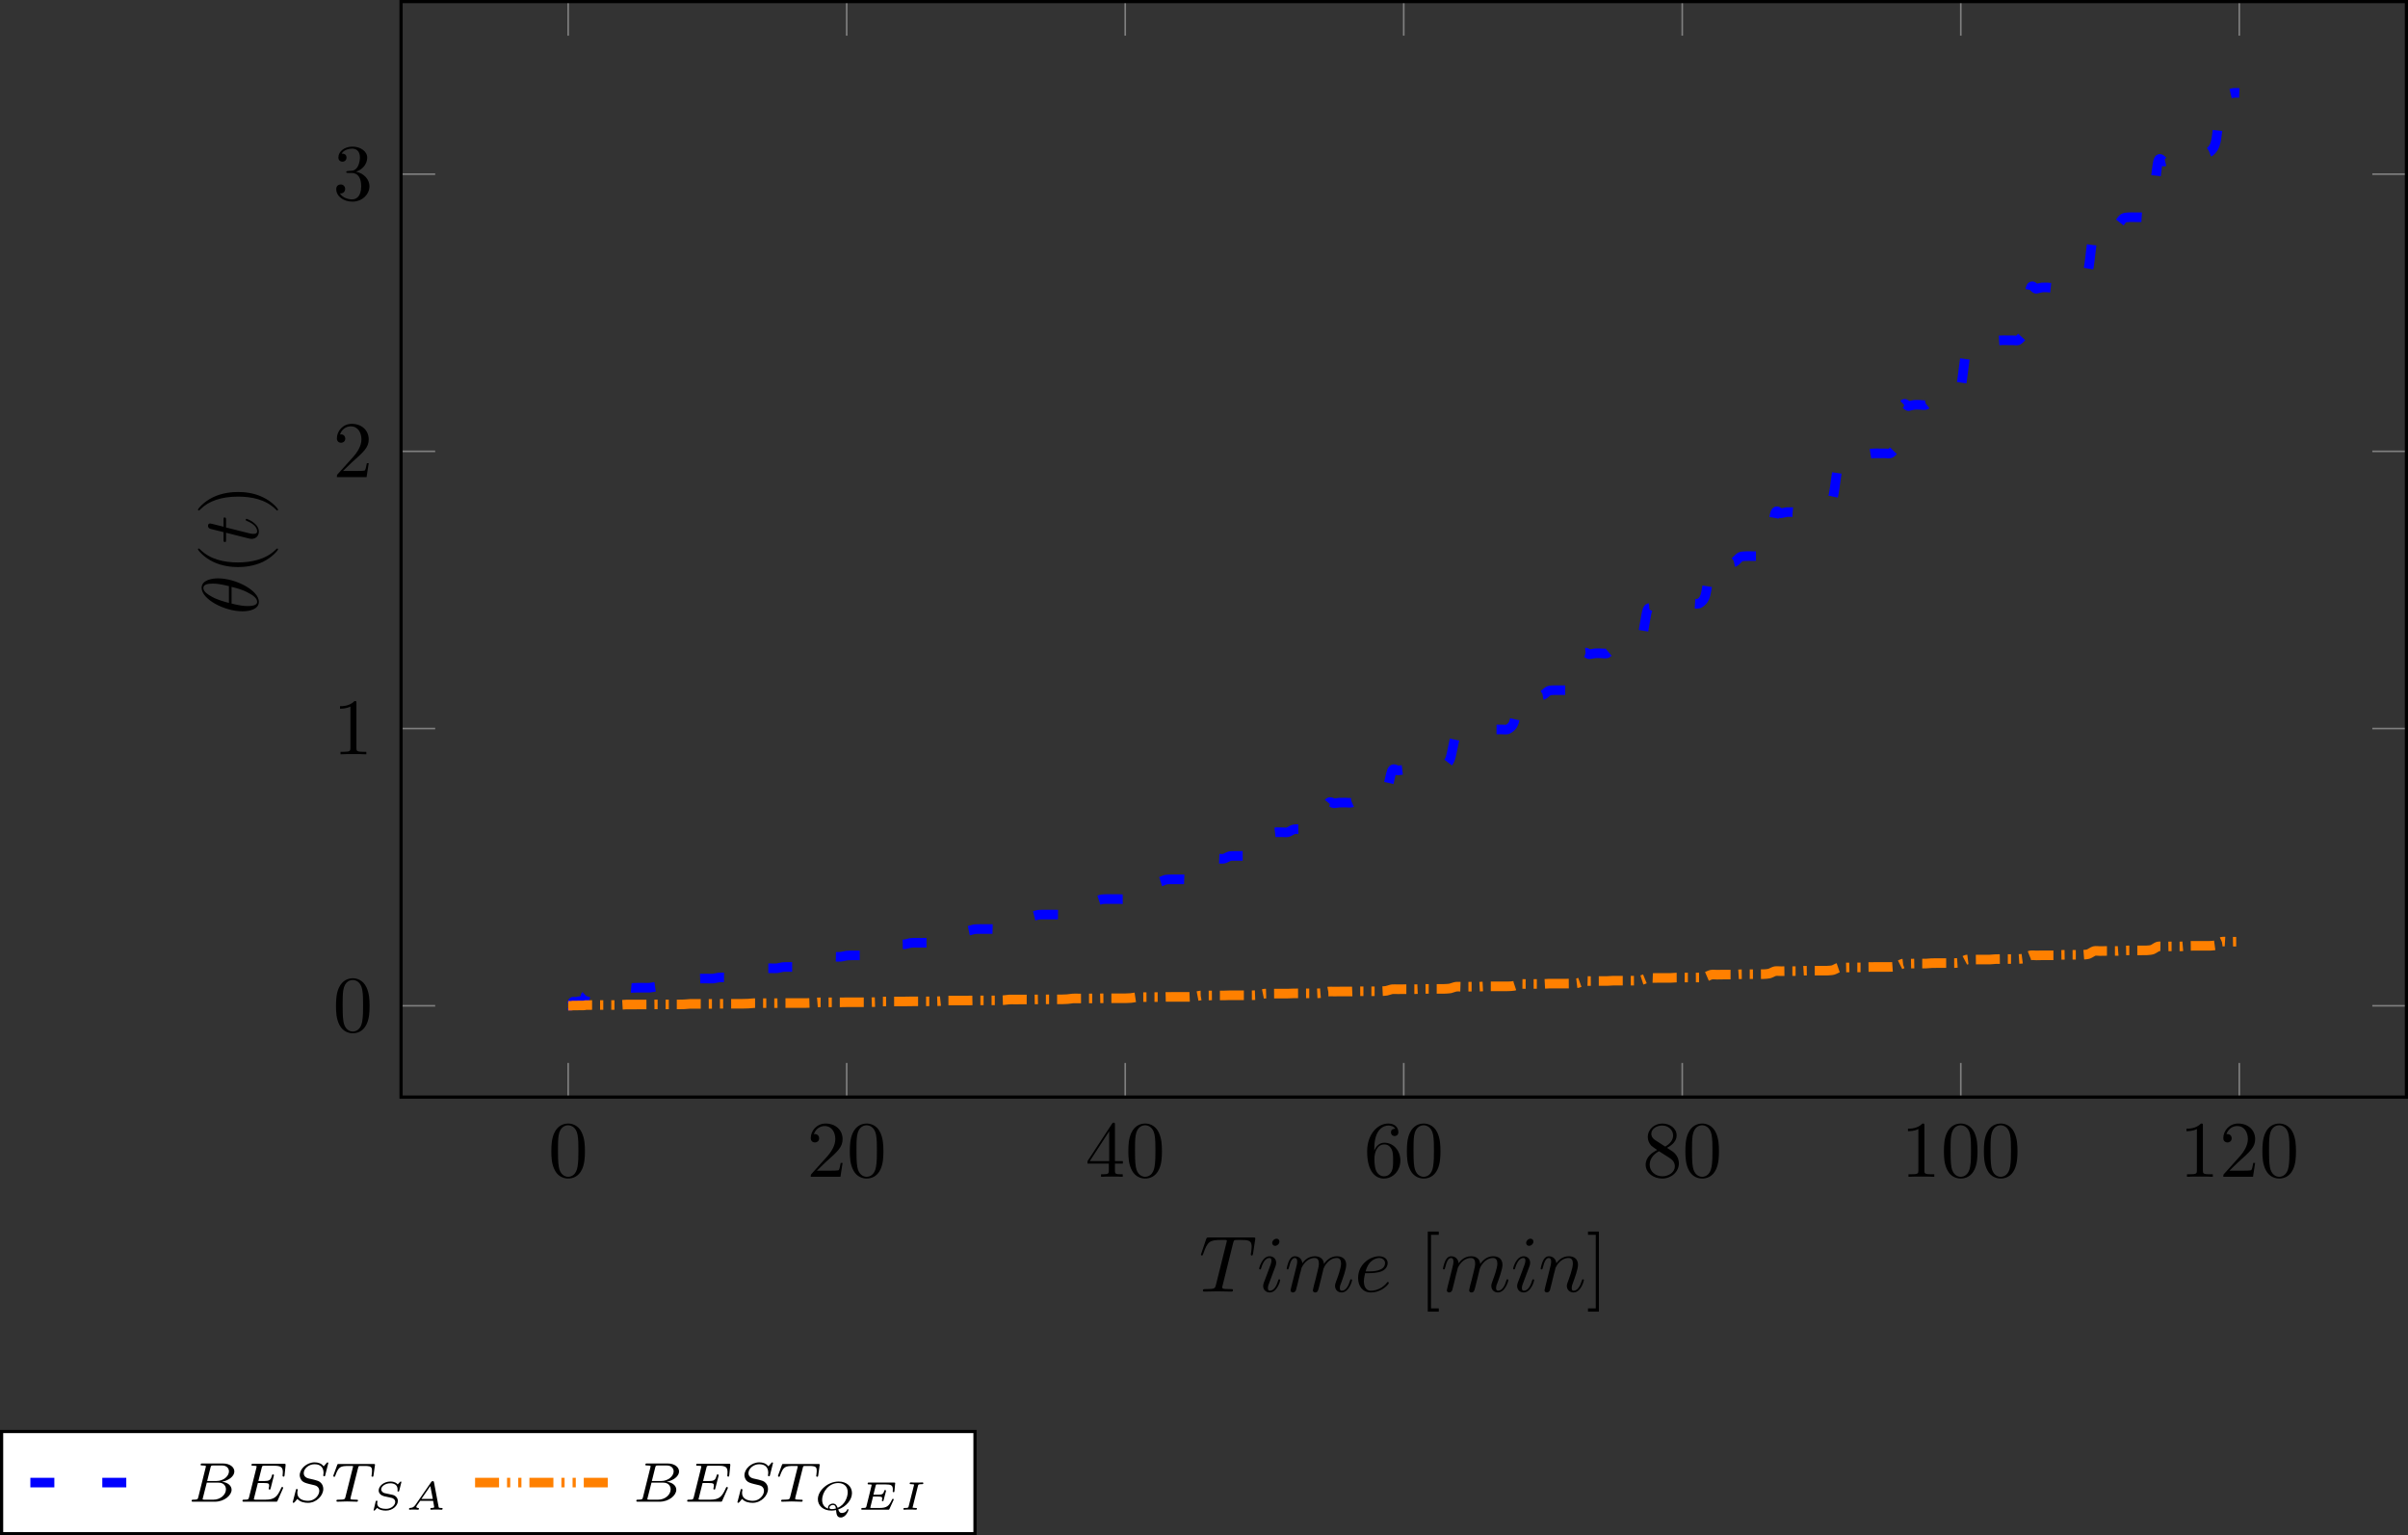 <?xml version="1.0" encoding="UTF-8"?>
<svg xmlns="http://www.w3.org/2000/svg" xmlns:xlink="http://www.w3.org/1999/xlink" width="300.164pt" height="191.416pt" viewBox="0 0 300.164 191.416" version="1.1">
<rect x="0" y="0" width="300.164" height="191.416" fill="#333333" stroke="none"/>
<defs>
<g>
<symbol overflow="visible" id="glyph0-0">
<path style="stroke:none;" d=""/>
</symbol>
<symbol overflow="visible" id="glyph0-1">
<path style="stroke:none;" d="M 4.578 -3.188 C 4.578 -3.984 4.531 -4.781 4.188 -5.516 C 3.734 -6.484 2.906 -6.641 2.5 -6.641 C 1.891 -6.641 1.172 -6.375 0.75 -5.453 C 0.438 -4.766 0.391 -3.984 0.391 -3.188 C 0.391 -2.438 0.422 -1.547 0.844 -0.781 C 1.266 0.016 2 0.219 2.484 0.219 C 3.016 0.219 3.781 0.016 4.219 -0.938 C 4.531 -1.625 4.578 -2.406 4.578 -3.188 Z M 2.484 0 C 2.094 0 1.5 -0.25 1.328 -1.203 C 1.219 -1.797 1.219 -2.719 1.219 -3.312 C 1.219 -3.953 1.219 -4.609 1.297 -5.141 C 1.484 -6.328 2.234 -6.422 2.484 -6.422 C 2.812 -6.422 3.469 -6.234 3.656 -5.25 C 3.766 -4.688 3.766 -3.938 3.766 -3.312 C 3.766 -2.562 3.766 -1.891 3.656 -1.25 C 3.5 -0.297 2.938 0 2.484 0 Z M 2.484 0 "/>
</symbol>
<symbol overflow="visible" id="glyph0-2">
<path style="stroke:none;" d="M 1.266 -0.766 L 2.328 -1.797 C 3.875 -3.172 4.469 -3.703 4.469 -4.703 C 4.469 -5.844 3.578 -6.641 2.359 -6.641 C 1.234 -6.641 0.5 -5.719 0.5 -4.828 C 0.5 -4.281 1 -4.281 1.031 -4.281 C 1.203 -4.281 1.547 -4.391 1.547 -4.812 C 1.547 -5.062 1.359 -5.328 1.016 -5.328 C 0.938 -5.328 0.922 -5.328 0.891 -5.312 C 1.109 -5.969 1.656 -6.328 2.234 -6.328 C 3.141 -6.328 3.562 -5.516 3.562 -4.703 C 3.562 -3.906 3.078 -3.125 2.516 -2.5 L 0.609 -0.375 C 0.5 -0.266 0.5 -0.234 0.5 0 L 4.203 0 L 4.469 -1.734 L 4.234 -1.734 C 4.172 -1.438 4.109 -1 4 -0.844 C 3.938 -0.766 3.281 -0.766 3.062 -0.766 Z M 1.266 -0.766 "/>
</symbol>
<symbol overflow="visible" id="glyph0-3">
<path style="stroke:none;" d="M 2.938 -1.641 L 2.938 -0.781 C 2.938 -0.422 2.906 -0.312 2.172 -0.312 L 1.969 -0.312 L 1.969 0 C 2.375 -0.031 2.891 -0.031 3.312 -0.031 C 3.734 -0.031 4.25 -0.031 4.672 0 L 4.672 -0.312 L 4.453 -0.312 C 3.719 -0.312 3.703 -0.422 3.703 -0.781 L 3.703 -1.641 L 4.688 -1.641 L 4.688 -1.953 L 3.703 -1.953 L 3.703 -6.484 C 3.703 -6.688 3.703 -6.75 3.531 -6.75 C 3.453 -6.75 3.422 -6.75 3.344 -6.625 L 0.281 -1.953 L 0.281 -1.641 Z M 2.984 -1.953 L 0.562 -1.953 L 2.984 -5.672 Z M 2.984 -1.953 "/>
</symbol>
<symbol overflow="visible" id="glyph0-4">
<path style="stroke:none;" d="M 1.312 -3.266 L 1.312 -3.516 C 1.312 -6.031 2.547 -6.391 3.062 -6.391 C 3.297 -6.391 3.719 -6.328 3.938 -5.984 C 3.781 -5.984 3.391 -5.984 3.391 -5.547 C 3.391 -5.234 3.625 -5.078 3.844 -5.078 C 4 -5.078 4.312 -5.172 4.312 -5.562 C 4.312 -6.156 3.875 -6.641 3.047 -6.641 C 1.766 -6.641 0.422 -5.359 0.422 -3.156 C 0.422 -0.484 1.578 0.219 2.5 0.219 C 3.609 0.219 4.562 -0.719 4.562 -2.031 C 4.562 -3.297 3.672 -4.25 2.562 -4.25 C 1.891 -4.25 1.516 -3.75 1.312 -3.266 Z M 2.5 -0.062 C 1.875 -0.062 1.578 -0.656 1.516 -0.812 C 1.328 -1.281 1.328 -2.078 1.328 -2.25 C 1.328 -3.031 1.656 -4.031 2.547 -4.031 C 2.719 -4.031 3.172 -4.031 3.484 -3.406 C 3.656 -3.047 3.656 -2.531 3.656 -2.047 C 3.656 -1.562 3.656 -1.062 3.484 -0.703 C 3.188 -0.109 2.734 -0.062 2.5 -0.062 Z M 2.5 -0.062 "/>
</symbol>
<symbol overflow="visible" id="glyph0-5">
<path style="stroke:none;" d="M 1.625 -4.562 C 1.172 -4.859 1.125 -5.188 1.125 -5.359 C 1.125 -5.969 1.781 -6.391 2.484 -6.391 C 3.203 -6.391 3.844 -5.875 3.844 -5.156 C 3.844 -4.578 3.453 -4.109 2.859 -3.766 Z M 3.078 -3.609 C 3.797 -3.984 4.281 -4.5 4.281 -5.156 C 4.281 -6.078 3.406 -6.641 2.5 -6.641 C 1.5 -6.641 0.688 -5.906 0.688 -4.969 C 0.688 -4.797 0.703 -4.344 1.125 -3.875 C 1.234 -3.766 1.609 -3.516 1.859 -3.344 C 1.281 -3.047 0.422 -2.5 0.422 -1.5 C 0.422 -0.453 1.438 0.219 2.484 0.219 C 3.609 0.219 4.562 -0.609 4.562 -1.672 C 4.562 -2.031 4.453 -2.484 4.062 -2.906 C 3.875 -3.109 3.719 -3.203 3.078 -3.609 Z M 2.078 -3.188 L 3.312 -2.406 C 3.594 -2.219 4.062 -1.922 4.062 -1.312 C 4.062 -0.578 3.312 -0.062 2.5 -0.062 C 1.641 -0.062 0.922 -0.672 0.922 -1.5 C 0.922 -2.078 1.234 -2.719 2.078 -3.188 Z M 2.078 -3.188 "/>
</symbol>
<symbol overflow="visible" id="glyph0-6">
<path style="stroke:none;" d="M 2.938 -6.375 C 2.938 -6.625 2.938 -6.641 2.703 -6.641 C 2.078 -6 1.203 -6 0.891 -6 L 0.891 -5.688 C 1.094 -5.688 1.672 -5.688 2.188 -5.953 L 2.188 -0.781 C 2.188 -0.422 2.156 -0.312 1.266 -0.312 L 0.953 -0.312 L 0.953 0 C 1.297 -0.031 2.156 -0.031 2.562 -0.031 C 2.953 -0.031 3.828 -0.031 4.172 0 L 4.172 -0.312 L 3.859 -0.312 C 2.953 -0.312 2.938 -0.422 2.938 -0.781 Z M 2.938 -6.375 "/>
</symbol>
<symbol overflow="visible" id="glyph0-7">
<path style="stroke:none;" d="M 2.891 -3.516 C 3.703 -3.781 4.281 -4.469 4.281 -5.266 C 4.281 -6.078 3.406 -6.641 2.453 -6.641 C 1.453 -6.641 0.688 -6.047 0.688 -5.281 C 0.688 -4.953 0.906 -4.766 1.203 -4.766 C 1.5 -4.766 1.703 -4.984 1.703 -5.281 C 1.703 -5.766 1.234 -5.766 1.094 -5.766 C 1.391 -6.266 2.047 -6.391 2.406 -6.391 C 2.828 -6.391 3.375 -6.172 3.375 -5.281 C 3.375 -5.156 3.344 -4.578 3.094 -4.141 C 2.797 -3.656 2.453 -3.625 2.203 -3.625 C 2.125 -3.609 1.891 -3.594 1.812 -3.594 C 1.734 -3.578 1.672 -3.562 1.672 -3.469 C 1.672 -3.359 1.734 -3.359 1.906 -3.359 L 2.344 -3.359 C 3.156 -3.359 3.531 -2.688 3.531 -1.703 C 3.531 -0.344 2.844 -0.062 2.406 -0.062 C 1.969 -0.062 1.219 -0.234 0.875 -0.812 C 1.219 -0.766 1.531 -0.984 1.531 -1.359 C 1.531 -1.719 1.266 -1.922 0.984 -1.922 C 0.734 -1.922 0.422 -1.781 0.422 -1.344 C 0.422 -0.438 1.344 0.219 2.438 0.219 C 3.656 0.219 4.562 -0.688 4.562 -1.703 C 4.562 -2.516 3.922 -3.297 2.891 -3.516 Z M 2.891 -3.516 "/>
</symbol>
<symbol overflow="visible" id="glyph0-8">
<path style="stroke:none;" d="M 2.547 2.5 L 2.547 2.094 L 1.578 2.094 L 1.578 -7.078 L 2.547 -7.078 L 2.547 -7.484 L 1.172 -7.484 L 1.172 2.5 Z M 2.547 2.5 "/>
</symbol>
<symbol overflow="visible" id="glyph0-9">
<path style="stroke:none;" d="M 1.578 -7.484 L 0.219 -7.484 L 0.219 -7.078 L 1.188 -7.078 L 1.188 2.094 L 0.219 2.094 L 0.219 2.5 L 1.578 2.5 Z M 1.578 -7.484 "/>
</symbol>
<symbol overflow="visible" id="glyph1-0">
<path style="stroke:none;" d=""/>
</symbol>
<symbol overflow="visible" id="glyph1-1">
<path style="stroke:none;" d="M 4.25 -6.047 C 4.328 -6.328 4.359 -6.391 4.484 -6.422 C 4.578 -6.438 4.906 -6.438 5.109 -6.438 C 6.125 -6.438 6.562 -6.406 6.562 -5.625 C 6.562 -5.469 6.531 -5.078 6.484 -4.828 C 6.484 -4.781 6.453 -4.672 6.453 -4.641 C 6.453 -4.578 6.484 -4.5 6.578 -4.5 C 6.688 -4.5 6.703 -4.578 6.734 -4.734 L 7 -6.469 C 7.016 -6.516 7.016 -6.609 7.016 -6.641 C 7.016 -6.75 6.922 -6.75 6.75 -6.75 L 1.219 -6.75 C 0.984 -6.75 0.969 -6.734 0.891 -6.547 L 0.297 -4.797 C 0.297 -4.781 0.234 -4.641 0.234 -4.609 C 0.234 -4.562 0.297 -4.5 0.359 -4.5 C 0.453 -4.5 0.469 -4.562 0.531 -4.719 C 1.062 -6.266 1.328 -6.438 2.797 -6.438 L 3.188 -6.438 C 3.469 -6.438 3.469 -6.406 3.469 -6.312 C 3.469 -6.266 3.438 -6.141 3.422 -6.109 L 2.094 -0.781 C 2 -0.422 1.969 -0.312 0.906 -0.312 C 0.547 -0.312 0.484 -0.312 0.484 -0.125 C 0.484 0 0.594 0 0.656 0 C 0.922 0 1.203 -0.016 1.469 -0.016 C 1.75 -0.016 2.047 -0.031 2.328 -0.031 C 2.609 -0.031 2.875 -0.016 3.156 -0.016 C 3.438 -0.016 3.734 0 4.016 0 C 4.109 0 4.234 0 4.234 -0.203 C 4.234 -0.312 4.156 -0.312 3.891 -0.312 C 3.656 -0.312 3.516 -0.312 3.266 -0.328 C 2.969 -0.359 2.891 -0.391 2.891 -0.547 C 2.891 -0.562 2.891 -0.609 2.938 -0.75 Z M 4.25 -6.047 "/>
</symbol>
<symbol overflow="visible" id="glyph1-2">
<path style="stroke:none;" d="M 2.828 -6.234 C 2.828 -6.438 2.688 -6.594 2.469 -6.594 C 2.188 -6.594 1.922 -6.328 1.922 -6.062 C 1.922 -5.875 2.062 -5.703 2.297 -5.703 C 2.531 -5.703 2.828 -5.938 2.828 -6.234 Z M 2.078 -2.484 C 2.188 -2.766 2.188 -2.797 2.297 -3.062 C 2.375 -3.266 2.422 -3.406 2.422 -3.594 C 2.422 -4.031 2.109 -4.406 1.609 -4.406 C 0.672 -4.406 0.297 -2.953 0.297 -2.875 C 0.297 -2.766 0.391 -2.766 0.406 -2.766 C 0.516 -2.766 0.516 -2.797 0.562 -2.953 C 0.844 -3.891 1.234 -4.188 1.578 -4.188 C 1.656 -4.188 1.828 -4.188 1.828 -3.875 C 1.828 -3.656 1.75 -3.453 1.719 -3.344 C 1.641 -3.094 1.188 -1.938 1.031 -1.5 C 0.922 -1.25 0.797 -0.922 0.797 -0.703 C 0.797 -0.234 1.141 0.109 1.609 0.109 C 2.547 0.109 2.922 -1.328 2.922 -1.422 C 2.922 -1.531 2.828 -1.531 2.797 -1.531 C 2.703 -1.531 2.703 -1.5 2.656 -1.344 C 2.469 -0.719 2.141 -0.109 1.641 -0.109 C 1.469 -0.109 1.391 -0.203 1.391 -0.438 C 1.391 -0.688 1.453 -0.828 1.688 -1.438 Z M 2.078 -2.484 "/>
</symbol>
<symbol overflow="visible" id="glyph1-3">
<path style="stroke:none;" d="M 0.875 -0.594 C 0.844 -0.438 0.781 -0.203 0.781 -0.156 C 0.781 0.016 0.922 0.109 1.078 0.109 C 1.203 0.109 1.375 0.031 1.453 -0.172 C 1.453 -0.188 1.578 -0.656 1.641 -0.906 L 1.859 -1.797 C 1.906 -2.031 1.969 -2.25 2.031 -2.469 C 2.062 -2.641 2.141 -2.938 2.156 -2.969 C 2.297 -3.281 2.828 -4.188 3.781 -4.188 C 4.234 -4.188 4.312 -3.812 4.312 -3.484 C 4.312 -3.234 4.25 -2.953 4.172 -2.656 L 3.891 -1.5 L 3.688 -0.75 C 3.656 -0.547 3.562 -0.203 3.562 -0.156 C 3.562 0.016 3.703 0.109 3.844 0.109 C 4.156 0.109 4.219 -0.141 4.297 -0.453 C 4.438 -1.016 4.812 -2.469 4.891 -2.859 C 4.922 -2.984 5.453 -4.188 6.547 -4.188 C 6.969 -4.188 7.078 -3.844 7.078 -3.484 C 7.078 -2.922 6.656 -1.781 6.453 -1.25 C 6.375 -1.016 6.328 -0.906 6.328 -0.703 C 6.328 -0.234 6.672 0.109 7.141 0.109 C 8.078 0.109 8.453 -1.344 8.453 -1.422 C 8.453 -1.531 8.359 -1.531 8.328 -1.531 C 8.234 -1.531 8.234 -1.5 8.188 -1.344 C 8.031 -0.812 7.719 -0.109 7.172 -0.109 C 7 -0.109 6.922 -0.203 6.922 -0.438 C 6.922 -0.688 7.016 -0.922 7.109 -1.141 C 7.297 -1.672 7.719 -2.766 7.719 -3.344 C 7.719 -3.984 7.312 -4.406 6.562 -4.406 C 5.828 -4.406 5.312 -3.969 4.938 -3.438 C 4.938 -3.562 4.906 -3.906 4.625 -4.141 C 4.375 -4.359 4.062 -4.406 3.812 -4.406 C 2.906 -4.406 2.422 -3.766 2.25 -3.531 C 2.203 -4.109 1.781 -4.406 1.328 -4.406 C 0.875 -4.406 0.688 -4.016 0.594 -3.844 C 0.422 -3.484 0.297 -2.906 0.297 -2.875 C 0.297 -2.766 0.391 -2.766 0.406 -2.766 C 0.516 -2.766 0.516 -2.781 0.578 -3 C 0.75 -3.703 0.953 -4.188 1.312 -4.188 C 1.469 -4.188 1.609 -4.109 1.609 -3.734 C 1.609 -3.516 1.578 -3.406 1.453 -2.891 Z M 0.875 -0.594 "/>
</symbol>
<symbol overflow="visible" id="glyph1-4">
<path style="stroke:none;" d="M 1.859 -2.297 C 2.156 -2.297 2.891 -2.328 3.391 -2.531 C 4.094 -2.828 4.141 -3.422 4.141 -3.562 C 4.141 -4 3.766 -4.406 3.078 -4.406 C 1.969 -4.406 0.453 -3.438 0.453 -1.688 C 0.453 -0.672 1.047 0.109 2.031 0.109 C 3.453 0.109 4.281 -0.953 4.281 -1.062 C 4.281 -1.125 4.234 -1.203 4.172 -1.203 C 4.109 -1.203 4.094 -1.172 4.031 -1.094 C 3.25 -0.109 2.156 -0.109 2.047 -0.109 C 1.266 -0.109 1.172 -0.953 1.172 -1.266 C 1.172 -1.391 1.188 -1.688 1.328 -2.297 Z M 1.391 -2.516 C 1.781 -4.031 2.812 -4.188 3.078 -4.188 C 3.531 -4.188 3.812 -3.891 3.812 -3.562 C 3.812 -2.516 2.219 -2.516 1.797 -2.516 Z M 1.391 -2.516 "/>
</symbol>
<symbol overflow="visible" id="glyph1-5">
<path style="stroke:none;" d="M 0.875 -0.594 C 0.844 -0.438 0.781 -0.203 0.781 -0.156 C 0.781 0.016 0.922 0.109 1.078 0.109 C 1.203 0.109 1.375 0.031 1.453 -0.172 C 1.453 -0.188 1.578 -0.656 1.641 -0.906 L 1.859 -1.797 C 1.906 -2.031 1.969 -2.25 2.031 -2.469 C 2.062 -2.641 2.141 -2.938 2.156 -2.969 C 2.297 -3.281 2.828 -4.188 3.781 -4.188 C 4.234 -4.188 4.312 -3.812 4.312 -3.484 C 4.312 -2.875 3.828 -1.594 3.672 -1.172 C 3.578 -0.938 3.562 -0.812 3.562 -0.703 C 3.562 -0.234 3.922 0.109 4.391 0.109 C 5.328 0.109 5.688 -1.344 5.688 -1.422 C 5.688 -1.531 5.609 -1.531 5.578 -1.531 C 5.469 -1.531 5.469 -1.5 5.422 -1.344 C 5.219 -0.672 4.891 -0.109 4.406 -0.109 C 4.234 -0.109 4.172 -0.203 4.172 -0.438 C 4.172 -0.688 4.25 -0.922 4.344 -1.141 C 4.531 -1.672 4.953 -2.766 4.953 -3.344 C 4.953 -4 4.531 -4.406 3.812 -4.406 C 2.906 -4.406 2.422 -3.766 2.25 -3.531 C 2.203 -4.094 1.797 -4.406 1.328 -4.406 C 0.875 -4.406 0.688 -4.016 0.594 -3.844 C 0.422 -3.5 0.297 -2.906 0.297 -2.875 C 0.297 -2.766 0.391 -2.766 0.406 -2.766 C 0.516 -2.766 0.516 -2.781 0.578 -3 C 0.75 -3.703 0.953 -4.188 1.312 -4.188 C 1.5 -4.188 1.609 -4.062 1.609 -3.734 C 1.609 -3.516 1.578 -3.406 1.453 -2.891 Z M 0.875 -0.594 "/>
</symbol>
<symbol overflow="visible" id="glyph2-0">
<path style="stroke:none;" d=""/>
</symbol>
<symbol overflow="visible" id="glyph2-1">
<path style="stroke:none;" d="M -4.984 -4.531 C -5.641 -4.531 -7.031 -4.359 -7.031 -3.344 C -7.031 -1.953 -4.219 -0.422 -1.938 -0.422 C -1 -0.422 0.109 -0.703 0.109 -1.609 C 0.109 -3.016 -2.75 -4.531 -4.984 -4.531 Z M -3.625 -1.469 C -4.25 -1.641 -5.047 -1.844 -5.766 -2.25 C -6.25 -2.516 -6.812 -2.875 -6.812 -3.328 C -6.812 -3.812 -6.172 -3.875 -5.609 -3.875 C -5.109 -3.875 -4.609 -3.797 -3.625 -3.562 Z M -3.297 -3.469 C -2.844 -3.359 -2 -3.156 -1.281 -2.766 C -0.594 -2.422 -0.109 -2.047 -0.109 -1.609 C -0.109 -1.281 -0.406 -1.078 -1.328 -1.078 C -1.75 -1.078 -2.328 -1.141 -3.297 -1.391 Z M -3.297 -3.469 "/>
</symbol>
<symbol overflow="visible" id="glyph2-2">
<path style="stroke:none;" d="M -3.984 -2.047 L -3.984 -2.984 C -3.984 -3.188 -3.984 -3.297 -4.188 -3.297 C -4.297 -3.297 -4.297 -3.188 -4.297 -3.016 L -4.297 -2.141 C -5.719 -2.5 -5.906 -2.547 -5.969 -2.547 C -6.141 -2.547 -6.234 -2.422 -6.234 -2.25 C -6.234 -2.219 -6.234 -1.938 -5.875 -1.859 L -4.297 -1.469 L -4.297 -0.531 C -4.297 -0.328 -4.297 -0.234 -4.109 -0.234 C -3.984 -0.234 -3.984 -0.312 -3.984 -0.516 L -3.984 -1.391 C -1.156 -0.672 -0.984 -0.625 -0.812 -0.625 C -0.266 -0.625 0.109 -1 0.109 -1.547 C 0.109 -2.562 -1.344 -3.125 -1.422 -3.125 C -1.531 -3.125 -1.531 -3.047 -1.531 -3.016 C -1.531 -2.922 -1.5 -2.906 -1.391 -2.859 C -0.344 -2.438 -0.109 -1.906 -0.109 -1.562 C -0.109 -1.359 -0.234 -1.25 -0.562 -1.25 C -0.812 -1.25 -0.875 -1.281 -1.047 -1.312 Z M -3.984 -2.047 "/>
</symbol>
<symbol overflow="visible" id="glyph3-0">
<path style="stroke:none;" d=""/>
</symbol>
<symbol overflow="visible" id="glyph3-1">
<path style="stroke:none;" d="M 2.391 -3.297 C 2.359 -3.297 2.344 -3.297 2.172 -3.125 C 0.922 -1.891 -0.969 -1.562 -2.5 -1.562 C -4.234 -1.562 -5.969 -1.938 -7.203 -3.172 C -7.328 -3.297 -7.344 -3.297 -7.375 -3.297 C -7.453 -3.297 -7.484 -3.266 -7.484 -3.203 C -7.484 -3.094 -6.797 -2.203 -5.531 -1.609 C -4.438 -1.109 -3.328 -0.984 -2.5 -0.984 C -1.719 -0.984 -0.516 -1.094 0.625 -1.641 C 1.844 -2.25 2.5 -3.094 2.5 -3.203 C 2.5 -3.266 2.469 -3.297 2.391 -3.297 Z M 2.391 -3.297 "/>
</symbol>
<symbol overflow="visible" id="glyph3-2">
<path style="stroke:none;" d="M -2.5 -2.875 C -3.266 -2.875 -4.469 -2.766 -5.609 -2.219 C -6.828 -1.625 -7.484 -0.766 -7.484 -0.672 C -7.484 -0.609 -7.438 -0.562 -7.375 -0.562 C -7.344 -0.562 -7.328 -0.562 -7.141 -0.75 C -6.156 -1.734 -4.578 -2.297 -2.5 -2.297 C -0.781 -2.297 0.969 -1.938 2.219 -0.703 C 2.344 -0.562 2.359 -0.562 2.391 -0.562 C 2.453 -0.562 2.5 -0.609 2.5 -0.672 C 2.5 -0.766 1.812 -1.672 0.547 -2.25 C -0.547 -2.766 -1.656 -2.875 -2.5 -2.875 Z M -2.5 -2.875 "/>
</symbol>
<symbol overflow="visible" id="glyph4-0">
<path style="stroke:none;" d=""/>
</symbol>
<symbol overflow="visible" id="glyph4-1">
<path style="stroke:none;" d="M 1.328 -0.547 C 1.266 -0.312 1.25 -0.25 0.703 -0.25 C 0.594 -0.25 0.5 -0.25 0.5 -0.109 C 0.5 0 0.578 0 0.703 0 L 3.406 0 C 4.578 0 5.484 -0.797 5.484 -1.484 C 5.484 -1.984 5.031 -2.406 4.281 -2.484 C 5.125 -2.641 5.828 -3.172 5.828 -3.766 C 5.828 -4.297 5.297 -4.766 4.391 -4.766 L 1.859 -4.766 C 1.719 -4.766 1.625 -4.766 1.625 -4.609 C 1.625 -4.516 1.719 -4.516 1.859 -4.516 C 1.859 -4.516 2 -4.516 2.125 -4.5 C 2.266 -4.484 2.281 -4.469 2.281 -4.391 C 2.281 -4.391 2.281 -4.344 2.25 -4.25 Z M 2.438 -2.578 L 2.859 -4.266 C 2.922 -4.484 2.922 -4.516 3.219 -4.516 L 4.281 -4.516 C 4.984 -4.516 5.156 -4.047 5.156 -3.781 C 5.156 -3.219 4.516 -2.578 3.578 -2.578 Z M 2.109 -0.25 C 1.891 -0.25 1.875 -0.266 1.875 -0.328 C 1.875 -0.328 1.875 -0.359 1.906 -0.469 L 2.391 -2.375 L 3.875 -2.375 C 4.516 -2.375 4.781 -1.938 4.781 -1.547 C 4.781 -0.844 4.062 -0.25 3.219 -0.25 Z M 2.109 -0.25 "/>
</symbol>
<symbol overflow="visible" id="glyph4-2">
<path style="stroke:none;" d="M 5.516 -1.609 C 5.562 -1.703 5.562 -1.734 5.562 -1.734 C 5.562 -1.781 5.531 -1.828 5.438 -1.828 C 5.422 -1.828 5.391 -1.828 5.359 -1.812 C 5.359 -1.797 5.344 -1.781 5.266 -1.609 C 4.812 -0.594 4.453 -0.25 3.312 -0.25 L 2.125 -0.25 C 1.922 -0.25 1.906 -0.266 1.906 -0.328 C 1.906 -0.328 1.906 -0.359 1.938 -0.469 L 2.406 -2.328 L 3.188 -2.328 C 3.734 -2.328 3.812 -2.25 3.812 -2.016 C 3.812 -1.938 3.797 -1.812 3.766 -1.703 C 3.75 -1.641 3.75 -1.625 3.75 -1.609 C 3.75 -1.609 3.75 -1.516 3.875 -1.516 C 3.969 -1.516 3.969 -1.547 4 -1.672 L 4.391 -3.203 C 4.406 -3.281 4.406 -3.297 4.406 -3.297 C 4.406 -3.375 4.344 -3.406 4.281 -3.406 C 4.188 -3.406 4.188 -3.359 4.141 -3.219 C 4 -2.672 3.797 -2.578 3.203 -2.578 L 2.469 -2.578 L 2.891 -4.25 C 2.938 -4.453 2.953 -4.484 3.234 -4.484 L 4.375 -4.484 C 5.297 -4.484 5.516 -4.297 5.516 -3.672 C 5.516 -3.484 5.484 -3.281 5.484 -3.25 C 5.484 -3.188 5.516 -3.125 5.609 -3.125 C 5.719 -3.125 5.719 -3.188 5.734 -3.312 L 5.859 -4.516 C 5.875 -4.734 5.828 -4.734 5.656 -4.734 L 1.828 -4.734 C 1.688 -4.734 1.609 -4.734 1.609 -4.578 C 1.609 -4.484 1.672 -4.484 1.828 -4.484 C 1.938 -4.484 1.969 -4.484 2.094 -4.469 C 2.234 -4.453 2.25 -4.438 2.25 -4.375 C 2.25 -4.328 2.234 -4.25 2.219 -4.219 L 1.312 -0.578 C 1.234 -0.297 1.234 -0.25 0.688 -0.25 C 0.562 -0.25 0.484 -0.25 0.484 -0.094 C 0.484 0 0.562 0 0.688 0 L 4.625 0 C 4.797 0 4.812 0 4.859 -0.125 Z M 5.516 -1.609 "/>
</symbol>
<symbol overflow="visible" id="glyph4-3">
<path style="stroke:none;" d="M 4.953 -4.812 C 4.953 -4.844 4.922 -4.906 4.859 -4.906 C 4.812 -4.906 4.812 -4.891 4.719 -4.797 L 4.375 -4.406 C 4.109 -4.781 3.672 -4.906 3.25 -4.906 C 2.266 -4.906 1.391 -4.109 1.391 -3.297 C 1.391 -3.203 1.422 -2.922 1.625 -2.656 C 1.859 -2.391 2.125 -2.328 2.594 -2.203 C 2.734 -2.172 3.078 -2.094 3.188 -2.062 C 3.406 -2.016 3.828 -1.859 3.828 -1.344 C 3.828 -0.781 3.234 -0.109 2.453 -0.109 C 1.828 -0.109 1.094 -0.328 1.094 -1.094 C 1.094 -1.172 1.109 -1.328 1.141 -1.453 C 1.141 -1.484 1.141 -1.484 1.141 -1.484 C 1.141 -1.578 1.062 -1.578 1.031 -1.578 C 0.938 -1.578 0.922 -1.562 0.906 -1.438 L 0.547 -0.047 C 0.531 -0.016 0.516 0.016 0.516 0.062 C 0.516 0.094 0.547 0.141 0.625 0.141 C 0.656 0.141 0.672 0.125 0.766 0.047 C 0.844 -0.047 1.016 -0.266 1.094 -0.344 C 1.469 0.062 2 0.141 2.422 0.141 C 3.484 0.141 4.328 -0.766 4.328 -1.594 C 4.328 -1.891 4.203 -2.172 4.047 -2.328 C 3.812 -2.578 3.703 -2.609 2.797 -2.828 C 2.656 -2.859 2.422 -2.906 2.359 -2.938 C 2.188 -3 1.891 -3.172 1.891 -3.562 C 1.891 -4.125 2.516 -4.672 3.234 -4.672 C 4 -4.672 4.359 -4.25 4.359 -3.594 C 4.359 -3.5 4.328 -3.344 4.328 -3.281 C 4.328 -3.172 4.406 -3.172 4.453 -3.172 C 4.547 -3.172 4.562 -3.219 4.578 -3.328 Z M 4.953 -4.812 "/>
</symbol>
<symbol overflow="visible" id="glyph4-4">
<path style="stroke:none;" d="M 3.391 -4.219 C 3.438 -4.422 3.453 -4.438 3.609 -4.453 C 3.641 -4.453 3.875 -4.453 4.016 -4.453 C 4.453 -4.453 4.625 -4.453 4.797 -4.406 C 5.109 -4.312 5.125 -4.109 5.125 -3.859 C 5.125 -3.75 5.125 -3.656 5.078 -3.297 L 5.062 -3.219 C 5.062 -3.141 5.109 -3.109 5.188 -3.109 C 5.297 -3.109 5.297 -3.172 5.312 -3.281 L 5.5 -4.609 C 5.5 -4.703 5.422 -4.703 5.297 -4.703 L 1.016 -4.703 C 0.844 -4.703 0.828 -4.703 0.781 -4.562 L 0.328 -3.328 C 0.328 -3.297 0.297 -3.234 0.297 -3.203 C 0.297 -3.172 0.312 -3.109 0.422 -3.109 C 0.516 -3.109 0.516 -3.141 0.562 -3.281 C 0.969 -4.391 1.203 -4.453 2.266 -4.453 L 2.547 -4.453 C 2.766 -4.453 2.766 -4.453 2.766 -4.391 C 2.766 -4.391 2.766 -4.344 2.734 -4.25 L 1.812 -0.578 C 1.75 -0.328 1.734 -0.25 1 -0.25 C 0.75 -0.25 0.688 -0.25 0.688 -0.094 C 0.688 -0.078 0.703 0 0.812 0 C 1 0 1.219 -0.016 1.406 -0.016 C 1.609 -0.016 1.812 -0.031 2 -0.031 C 2.203 -0.031 2.438 -0.031 2.641 -0.016 C 2.828 -0.016 3.031 0 3.219 0 C 3.281 0 3.375 0 3.375 -0.156 C 3.375 -0.25 3.312 -0.25 3.094 -0.25 C 2.969 -0.25 2.828 -0.266 2.688 -0.266 C 2.453 -0.281 2.438 -0.312 2.438 -0.391 C 2.438 -0.453 2.438 -0.453 2.469 -0.562 Z M 3.391 -4.219 "/>
</symbol>
<symbol overflow="visible" id="glyph5-0">
<path style="stroke:none;" d=""/>
</symbol>
<symbol overflow="visible" id="glyph5-1">
<path style="stroke:none;" d="M 4.078 -3.438 C 4.078 -3.453 4.078 -3.516 4 -3.516 C 3.953 -3.516 3.953 -3.516 3.891 -3.438 C 3.828 -3.391 3.688 -3.219 3.625 -3.156 C 3.5 -3.312 3.234 -3.516 2.703 -3.516 C 1.922 -3.516 1.25 -2.969 1.25 -2.406 C 1.25 -2.047 1.516 -1.797 1.906 -1.688 C 1.953 -1.672 2.375 -1.594 2.484 -1.562 C 2.906 -1.484 3 -1.453 3.125 -1.344 C 3.25 -1.25 3.312 -1.125 3.312 -0.969 C 3.312 -0.578 2.844 -0.109 2.172 -0.109 C 1.797 -0.109 1.062 -0.188 1.062 -0.797 C 1.062 -0.875 1.078 -0.953 1.094 -1.016 C 1.094 -1.031 1.094 -1.047 1.094 -1.062 C 1.094 -1.125 1.031 -1.125 0.984 -1.125 C 0.922 -1.125 0.906 -1.125 0.875 -1.031 L 0.641 -0.047 C 0.641 -0.031 0.609 0.031 0.609 0.047 C 0.609 0.047 0.625 0.109 0.703 0.109 C 0.734 0.109 0.734 0.109 0.797 0.047 C 0.859 -0.016 1 -0.172 1.062 -0.234 C 1.344 0.047 1.781 0.109 2.156 0.109 C 2.984 0.109 3.641 -0.5 3.641 -1.094 C 3.641 -1.453 3.375 -1.766 2.969 -1.859 C 2.906 -1.875 2.422 -1.969 2.312 -2 C 1.969 -2.062 1.891 -2.078 1.734 -2.203 C 1.641 -2.281 1.562 -2.391 1.562 -2.531 C 1.562 -2.922 2.078 -3.297 2.688 -3.297 C 3.125 -3.297 3.609 -3.141 3.609 -2.516 C 3.609 -2.438 3.594 -2.375 3.594 -2.344 C 3.594 -2.266 3.672 -2.266 3.703 -2.266 C 3.781 -2.266 3.781 -2.281 3.812 -2.375 Z M 4.078 -3.438 "/>
</symbol>
<symbol overflow="visible" id="glyph5-2">
<path style="stroke:none;" d="M 3.625 -3.438 C 3.609 -3.531 3.578 -3.562 3.469 -3.562 C 3.359 -3.562 3.328 -3.531 3.281 -3.453 L 1.328 -0.625 C 1.109 -0.312 0.938 -0.234 0.609 -0.219 C 0.516 -0.219 0.516 -0.094 0.516 -0.078 C 0.516 -0.016 0.578 0 0.594 0 C 0.672 0 0.75 -0.016 0.828 -0.016 C 0.906 -0.016 0.984 -0.016 1.078 -0.016 C 1.172 -0.016 1.266 -0.016 1.344 -0.016 C 1.438 -0.016 1.547 0 1.641 0 C 1.672 0 1.75 0 1.75 -0.141 C 1.75 -0.219 1.688 -0.219 1.656 -0.219 C 1.625 -0.219 1.422 -0.234 1.422 -0.359 C 1.422 -0.406 1.484 -0.5 1.516 -0.547 L 1.891 -1.078 C 1.906 -1.109 1.906 -1.109 2.016 -1.109 L 3.516 -1.109 C 3.531 -1.062 3.531 -1.031 3.547 -0.969 C 3.562 -0.875 3.656 -0.391 3.656 -0.328 C 3.656 -0.219 3.344 -0.219 3.328 -0.219 C 3.25 -0.219 3.172 -0.219 3.172 -0.078 C 3.172 -0.031 3.203 0 3.266 0 C 3.359 0 3.484 -0.016 3.594 -0.016 C 3.719 -0.016 3.828 -0.016 3.953 -0.016 C 4.047 -0.016 4.156 -0.016 4.266 -0.016 C 4.359 -0.016 4.484 0 4.578 0 C 4.672 0 4.703 -0.062 4.703 -0.141 C 4.703 -0.219 4.625 -0.219 4.547 -0.219 C 4.219 -0.219 4.219 -0.266 4.203 -0.375 Z M 3.172 -2.953 L 3.484 -1.344 L 2.062 -1.344 Z M 3.172 -2.953 "/>
</symbol>
<symbol overflow="visible" id="glyph5-3">
<path style="stroke:none;" d="M 3.094 -0.031 C 4.109 -0.391 4.812 -1.234 4.812 -2.078 C 4.812 -2.875 4.172 -3.516 3.156 -3.516 C 1.797 -3.516 0.562 -2.391 0.562 -1.312 C 0.562 -0.516 1.219 0.109 2.25 0.109 C 2.312 0.109 2.547 0.109 2.828 0.047 C 2.875 0.5 2.906 0.969 3.406 0.969 C 4.031 0.969 4.375 0.156 4.375 0 C 4.375 -0.047 4.328 -0.078 4.297 -0.078 C 4.297 -0.078 4.234 -0.078 4.219 -0.016 C 4.078 0.375 3.641 0.406 3.547 0.406 C 3.359 0.406 3.234 0.344 3.094 -0.031 Z M 1.844 -0.141 C 1.297 -0.312 1.094 -0.75 1.094 -1.219 C 1.094 -2.234 1.938 -3.328 3.094 -3.328 C 3.75 -3.328 4.281 -2.953 4.281 -2.188 C 4.281 -1.609 3.969 -0.641 3.031 -0.234 C 2.922 -0.531 2.766 -0.766 2.438 -0.766 C 2.125 -0.766 1.828 -0.531 1.828 -0.266 C 1.828 -0.219 1.828 -0.172 1.844 -0.141 Z M 2.812 -0.156 C 2.562 -0.078 2.375 -0.078 2.297 -0.078 C 2.219 -0.078 2 -0.078 2 -0.266 C 2 -0.438 2.219 -0.594 2.438 -0.594 C 2.656 -0.594 2.766 -0.484 2.812 -0.156 Z M 2.812 -0.156 "/>
</symbol>
<symbol overflow="visible" id="glyph5-4">
<path style="stroke:none;" d="M 4.594 -1.188 C 4.609 -1.203 4.625 -1.25 4.625 -1.266 C 4.625 -1.297 4.609 -1.359 4.531 -1.359 C 4.453 -1.359 4.453 -1.344 4.391 -1.219 C 4.031 -0.453 3.75 -0.219 2.859 -0.219 L 1.859 -0.219 C 1.812 -0.219 1.75 -0.219 1.703 -0.234 C 1.703 -0.281 1.703 -0.281 1.719 -0.328 L 2.047 -1.641 L 2.688 -1.641 C 3.172 -1.641 3.188 -1.562 3.188 -1.406 C 3.188 -1.359 3.188 -1.312 3.156 -1.188 C 3.156 -1.172 3.156 -1.156 3.156 -1.141 C 3.156 -1.141 3.156 -1.062 3.25 -1.062 C 3.328 -1.062 3.344 -1.094 3.359 -1.172 L 3.656 -2.297 C 3.656 -2.312 3.656 -2.344 3.656 -2.375 C 3.656 -2.391 3.641 -2.453 3.562 -2.453 C 3.469 -2.453 3.469 -2.422 3.438 -2.344 C 3.328 -1.938 3.172 -1.875 2.703 -1.875 L 2.094 -1.875 L 2.375 -3 C 2.422 -3.156 2.422 -3.156 2.625 -3.156 L 3.594 -3.156 C 4.312 -3.156 4.516 -3.047 4.516 -2.516 C 4.516 -2.453 4.5 -2.359 4.5 -2.281 C 4.5 -2.219 4.547 -2.188 4.609 -2.188 C 4.703 -2.188 4.703 -2.234 4.719 -2.328 L 4.797 -3.219 L 4.812 -3.297 C 4.812 -3.391 4.734 -3.391 4.641 -3.391 L 1.547 -3.391 C 1.453 -3.391 1.375 -3.391 1.375 -3.25 C 1.375 -3.156 1.438 -3.156 1.562 -3.156 C 1.609 -3.156 1.781 -3.156 1.875 -3.125 C 1.875 -3.078 1.875 -3.062 1.859 -3 L 1.219 -0.406 C 1.172 -0.266 1.172 -0.219 0.781 -0.219 C 0.656 -0.219 0.578 -0.219 0.578 -0.078 C 0.578 0 0.656 0 0.75 0 L 3.922 0 C 4.047 0 4.047 0 4.094 -0.094 Z M 4.594 -1.188 "/>
</symbol>
<symbol overflow="visible" id="glyph5-5">
<path style="stroke:none;" d="M 2.375 -2.969 C 2.422 -3.141 2.422 -3.188 2.844 -3.188 C 2.969 -3.188 3.047 -3.188 3.047 -3.312 C 3.047 -3.359 3.016 -3.406 2.953 -3.406 C 2.844 -3.406 2.719 -3.391 2.609 -3.391 C 2.484 -3.391 2.359 -3.391 2.219 -3.391 C 2.094 -3.391 1.969 -3.391 1.844 -3.391 C 1.719 -3.391 1.594 -3.406 1.484 -3.406 C 1.453 -3.406 1.344 -3.406 1.344 -3.266 C 1.344 -3.188 1.422 -3.188 1.531 -3.188 C 1.547 -3.188 1.641 -3.188 1.75 -3.172 C 1.875 -3.156 1.891 -3.156 1.891 -3.109 C 1.891 -3.078 1.891 -3.078 1.875 -3.031 L 1.219 -0.422 C 1.172 -0.266 1.172 -0.219 0.766 -0.219 C 0.625 -0.219 0.562 -0.219 0.562 -0.078 C 0.562 -0.031 0.594 0 0.641 0 C 0.75 0 0.875 -0.016 0.984 -0.016 C 1.125 -0.016 1.25 -0.016 1.375 -0.016 C 1.5 -0.016 1.625 -0.016 1.766 -0.016 C 1.875 -0.016 2 0 2.125 0 C 2.141 0 2.25 0 2.25 -0.141 C 2.25 -0.219 2.172 -0.219 2.062 -0.219 C 1.984 -0.219 1.938 -0.219 1.859 -0.234 C 1.719 -0.25 1.703 -0.25 1.703 -0.297 C 1.703 -0.312 1.719 -0.359 1.734 -0.391 Z M 2.375 -2.969 "/>
</symbol>
</g>
<clipPath id="clip1">
  <path d="M 49 21 L 300.164 21 L 300.164 126 L 49 126 Z M 49 21 "/>
</clipPath>
<clipPath id="clip2">
  <path d="M 49 0 L 300.164 0 L 300.164 137 L 49 137 Z M 49 0 "/>
</clipPath>
<clipPath id="clip3">
  <path d="M 53 0.199 L 297 0.199 L 297 136.785 L 53 136.785 Z M 53 0.199 "/>
</clipPath>
<clipPath id="clip4">
  <path d="M 53 100 L 297 100 L 297 136.785 L 53 136.785 Z M 53 100 "/>
</clipPath>
<clipPath id="clip5">
  <path d="M 0 178 L 122 178 L 122 191.414 L 0 191.414 Z M 0 178 "/>
</clipPath>
<clipPath id="clip6">
  <path d="M 0 167 L 38 167 L 38 191.414 L 0 191.414 Z M 0 167 "/>
</clipPath>
<clipPath id="clip7">
  <path d="M 42 167 L 94 167 L 94 191.414 L 42 191.414 Z M 42 167 "/>
</clipPath>
</defs>
<g id="surface1">
<path style="fill:none;stroke-width:0.199;stroke-linecap:butt;stroke-linejoin:miter;stroke:rgb(50%,50%,50%);stroke-opacity:1;stroke-miterlimit:10;" d="M -0.001 -11.384 L -0.001 -7.13 M 34.718 -11.384 L 34.718 -7.13 M 69.437 -11.384 L 69.437 -7.13 M 104.155 -11.384 L 104.155 -7.13 M 138.874 -11.384 L 138.874 -7.13 M 173.593 -11.384 L 173.593 -7.13 M 208.308 -11.384 L 208.308 -7.13 M -0.001 125.202 L -0.001 120.952 M 34.718 125.202 L 34.718 120.952 M 69.437 125.202 L 69.437 120.952 M 104.155 125.202 L 104.155 120.952 M 138.874 125.202 L 138.874 120.952 M 173.593 125.202 L 173.593 120.952 M 208.308 125.202 L 208.308 120.952 " transform="matrix(1,0,0,-1,70.825,125.401)"/>
<g clip-path="url(#clip1)" clip-rule="nonzero">
<path style="fill:none;stroke-width:0.199;stroke-linecap:butt;stroke-linejoin:miter;stroke:rgb(50%,50%,50%);stroke-opacity:1;stroke-miterlimit:10;" d="M -20.833 -0.001 L -16.579 -0.001 M -20.833 34.565 L -16.579 34.565 M -20.833 69.128 L -16.579 69.128 M -20.833 103.69 L -16.579 103.69 M 229.144 -0.001 L 224.89 -0.001 M 229.144 34.565 L 224.89 34.565 M 229.144 69.128 L 224.89 69.128 M 229.144 103.69 L 224.89 103.69 " transform="matrix(1,0,0,-1,70.825,125.401)"/>
</g>
<g clip-path="url(#clip2)" clip-rule="nonzero">
<path style="fill:none;stroke-width:0.399;stroke-linecap:butt;stroke-linejoin:miter;stroke:rgb(0%,0%,0%);stroke-opacity:1;stroke-miterlimit:10;" d="M -20.833 -11.384 L -20.833 125.202 L 229.144 125.202 L 229.144 -11.384 Z M -20.833 -11.384 " transform="matrix(1,0,0,-1,70.825,125.401)"/>
</g>
<g style="fill:rgb(0%,0%,0%);fill-opacity:1;">
  <use xlink:href="#glyph0-1" x="68.335" y="146.723"/>
</g>
<g style="fill:rgb(0%,0%,0%);fill-opacity:1;">
  <use xlink:href="#glyph0-2" x="100.562" y="146.723"/>
  <use xlink:href="#glyph0-1" x="105.543" y="146.723"/>
</g>
<g style="fill:rgb(0%,0%,0%);fill-opacity:1;">
  <use xlink:href="#glyph0-3" x="135.28" y="146.723"/>
  <use xlink:href="#glyph0-1" x="140.261" y="146.723"/>
</g>
<g style="fill:rgb(0%,0%,0%);fill-opacity:1;">
  <use xlink:href="#glyph0-4" x="169.998" y="146.723"/>
  <use xlink:href="#glyph0-1" x="174.979" y="146.723"/>
</g>
<g style="fill:rgb(0%,0%,0%);fill-opacity:1;">
  <use xlink:href="#glyph0-5" x="204.715" y="146.723"/>
  <use xlink:href="#glyph0-1" x="209.696" y="146.723"/>
</g>
<g style="fill:rgb(0%,0%,0%);fill-opacity:1;">
  <use xlink:href="#glyph0-6" x="236.943" y="146.723"/>
  <use xlink:href="#glyph0-1" x="241.924" y="146.723"/>
  <use xlink:href="#glyph0-1" x="246.906" y="146.723"/>
</g>
<g style="fill:rgb(0%,0%,0%);fill-opacity:1;">
  <use xlink:href="#glyph0-6" x="271.66" y="146.723"/>
  <use xlink:href="#glyph0-2" x="276.641" y="146.723"/>
  <use xlink:href="#glyph0-1" x="281.623" y="146.723"/>
</g>
<g style="fill:rgb(0%,0%,0%);fill-opacity:1;">
  <use xlink:href="#glyph0-1" x="41.492" y="128.611"/>
</g>
<g style="fill:rgb(0%,0%,0%);fill-opacity:1;">
  <use xlink:href="#glyph0-6" x="41.492" y="94.048"/>
</g>
<g style="fill:rgb(0%,0%,0%);fill-opacity:1;">
  <use xlink:href="#glyph0-2" x="41.492" y="59.485"/>
</g>
<g style="fill:rgb(0%,0%,0%);fill-opacity:1;">
  <use xlink:href="#glyph0-7" x="41.492" y="24.922"/>
</g>
<g clip-path="url(#clip3)" clip-rule="nonzero">
<path style="fill:none;stroke-width:1.196;stroke-linecap:butt;stroke-linejoin:miter;stroke:rgb(0%,0%,100%);stroke-opacity:1;stroke-dasharray:2.989,5.978;stroke-miterlimit:10;" d="M -0.001 -0.001 C -0.001 -0.001 0.023 -0.001 0.03 -0.001 C 0.038 -0.001 0.05 -0.001 0.058 -0.001 C 0.066 -0.001 0.077 -0.001 0.085 -0.001 C 0.093 -0.001 0.109 -0.001 0.116 -0.001 C 0.124 -0.001 0.136 -0.001 0.144 -0.001 C 0.152 -0.001 0.167 -0.001 0.175 -0.001 C 0.183 -0.001 0.195 -0.001 0.202 -0.001 C 0.21 -0.001 0.222 -0.001 0.23 -0.001 C 0.241 -0.001 0.253 -0.001 0.261 -0.001 C 0.269 -0.001 0.265 -0.021 0.288 -0.001 C 0.312 0.022 0.394 0.077 0.433 0.147 C 0.476 0.213 0.538 0.444 0.577 0.491 C 0.62 0.538 0.683 0.487 0.722 0.491 C 0.765 0.491 0.827 0.503 0.866 0.503 C 0.909 0.506 0.972 0.503 1.011 0.503 C 1.054 0.503 1.116 0.495 1.155 0.503 C 1.198 0.514 1.261 0.561 1.3 0.569 C 1.343 0.581 1.405 0.569 1.448 0.569 C 1.488 0.569 1.55 0.569 1.593 0.569 C 1.632 0.569 1.695 0.569 1.738 0.569 C 1.777 0.569 1.839 0.546 1.882 0.569 C 1.921 0.592 1.984 0.647 2.027 0.741 C 2.066 0.835 2.128 1.174 2.171 1.245 C 2.21 1.315 2.273 1.241 2.316 1.245 C 2.355 1.249 2.417 1.268 2.46 1.272 C 2.499 1.276 2.566 1.272 2.605 1.272 C 2.644 1.272 2.71 1.26 2.749 1.272 C 2.788 1.284 2.773 1.35 2.894 1.366 C 3.015 1.381 3.417 1.378 3.616 1.378 C 3.816 1.381 4.14 1.378 4.339 1.378 C 4.542 1.378 4.862 1.378 5.062 1.378 C 5.265 1.381 5.585 1.362 5.788 1.393 C 5.987 1.421 6.308 1.475 6.511 1.589 C 6.71 1.706 7.03 2.139 7.234 2.225 C 7.433 2.315 7.757 2.221 7.956 2.225 C 8.155 2.229 8.48 2.249 8.679 2.253 C 8.882 2.256 9.202 2.253 9.402 2.253 C 9.605 2.253 9.925 2.237 10.124 2.253 C 10.327 2.268 10.648 2.342 10.851 2.358 C 11.05 2.378 11.37 2.381 11.573 2.385 C 11.773 2.389 12.097 2.385 12.296 2.385 C 12.495 2.385 12.82 2.385 13.019 2.385 C 13.222 2.389 13.542 2.366 13.741 2.401 C 13.945 2.432 14.265 2.491 14.464 2.624 C 14.667 2.756 14.988 3.264 15.191 3.366 C 15.39 3.471 15.71 3.362 15.913 3.366 C 16.113 3.37 16.437 3.389 16.636 3.393 C 16.835 3.397 17.159 3.393 17.359 3.393 C 17.562 3.393 17.882 3.374 18.081 3.393 C 18.284 3.413 18.605 3.506 18.804 3.526 C 19.007 3.546 19.327 3.538 19.53 3.538 C 19.73 3.542 20.05 3.538 20.253 3.538 C 20.452 3.538 20.777 3.538 20.976 3.538 C 21.175 3.542 21.499 3.514 21.698 3.553 C 21.898 3.588 22.222 3.651 22.421 3.803 C 22.624 3.956 22.945 4.534 23.144 4.655 C 23.347 4.772 23.667 4.651 23.87 4.655 C 24.07 4.655 24.39 4.674 24.593 4.678 C 24.792 4.682 25.116 4.678 25.316 4.678 C 25.515 4.678 25.839 4.659 26.038 4.678 C 26.238 4.702 26.562 4.803 26.761 4.827 C 26.964 4.846 27.284 4.838 27.484 4.838 C 27.687 4.842 28.007 4.838 28.21 4.838 C 28.409 4.838 28.73 4.835 28.933 4.838 C 29.132 4.842 29.456 4.823 29.655 4.866 C 29.855 4.909 30.179 4.975 30.378 5.143 C 30.577 5.311 30.902 5.94 31.101 6.069 C 31.304 6.198 31.624 6.065 31.823 6.069 C 32.027 6.077 32.347 6.104 32.55 6.112 C 32.749 6.116 33.07 6.112 33.273 6.112 C 33.472 6.112 33.796 6.088 33.995 6.112 C 34.195 6.131 34.519 6.233 34.718 6.256 C 34.917 6.28 35.241 6.28 35.441 6.284 C 35.644 6.288 35.964 6.284 36.163 6.284 C 36.366 6.284 36.687 6.28 36.89 6.284 C 37.089 6.284 37.409 6.253 37.612 6.296 C 37.812 6.338 38.136 6.417 38.335 6.6 C 38.534 6.784 38.859 7.479 39.058 7.62 C 39.257 7.764 39.581 7.616 39.78 7.62 C 39.984 7.628 40.304 7.655 40.503 7.663 C 40.706 7.667 41.027 7.663 41.23 7.663 C 41.429 7.663 41.749 7.635 41.952 7.663 C 42.152 7.686 42.472 7.807 42.675 7.835 C 42.874 7.862 43.198 7.858 43.398 7.858 C 43.597 7.862 43.921 7.858 44.12 7.858 C 44.323 7.858 44.644 7.858 44.843 7.858 C 45.046 7.862 45.366 7.838 45.57 7.885 C 45.769 7.932 46.089 8.003 46.292 8.202 C 46.491 8.401 46.812 9.163 47.015 9.319 C 47.214 9.471 47.538 9.311 47.737 9.319 C 47.937 9.323 48.261 9.35 48.46 9.358 C 48.663 9.362 48.984 9.358 49.183 9.358 C 49.386 9.358 49.706 9.331 49.909 9.358 C 50.109 9.381 50.429 9.514 50.632 9.542 C 50.831 9.573 51.152 9.565 51.355 9.569 C 51.554 9.573 51.878 9.569 52.077 9.569 C 52.277 9.569 52.601 9.569 52.8 9.569 C 53.003 9.573 53.323 9.534 53.523 9.581 C 53.726 9.631 54.046 9.713 54.249 9.924 C 54.448 10.139 54.769 10.956 54.972 11.12 C 55.171 11.284 55.491 11.116 55.695 11.12 C 55.894 11.124 56.218 11.155 56.417 11.159 C 56.616 11.167 56.941 11.159 57.14 11.159 C 57.343 11.159 57.663 11.135 57.862 11.159 C 58.066 11.186 58.386 11.315 58.585 11.346 C 58.788 11.374 59.109 11.37 59.312 11.37 C 59.511 11.374 59.831 11.37 60.034 11.37 C 60.234 11.37 60.558 11.37 60.757 11.37 C 60.956 11.374 61.28 11.346 61.48 11.397 C 61.683 11.452 62.003 11.53 62.202 11.756 C 62.405 11.979 62.726 12.85 62.925 13.03 C 63.128 13.206 63.448 13.022 63.652 13.03 C 63.851 13.034 64.171 13.061 64.374 13.069 C 64.573 13.073 64.898 13.069 65.097 13.069 C 65.296 13.069 65.62 13.038 65.82 13.069 C 66.023 13.096 66.343 13.249 66.542 13.28 C 66.745 13.315 67.066 13.303 67.265 13.307 C 67.468 13.311 67.788 13.307 67.991 13.307 C 68.191 13.307 68.511 13.303 68.714 13.307 C 68.913 13.307 69.237 13.253 69.437 13.319 C 69.636 13.385 69.96 13.499 70.159 13.788 C 70.359 14.077 70.683 15.182 70.882 15.409 C 71.085 15.631 71.405 15.401 71.605 15.409 C 71.808 15.413 72.128 15.452 72.331 15.46 C 72.53 15.467 72.851 15.46 73.054 15.46 C 73.253 15.46 73.577 15.424 73.777 15.46 C 73.976 15.499 74.3 15.682 74.499 15.725 C 74.698 15.768 75.023 15.76 75.222 15.764 C 75.425 15.772 75.745 15.764 75.945 15.764 C 76.148 15.764 76.468 15.76 76.671 15.764 C 76.87 15.768 77.191 15.713 77.394 15.792 C 77.593 15.87 77.917 15.995 78.116 16.338 C 78.316 16.686 78.64 18.006 78.839 18.276 C 79.038 18.546 79.362 18.268 79.562 18.276 C 79.765 18.288 80.085 18.335 80.284 18.342 C 80.487 18.354 80.808 18.342 81.011 18.342 C 81.21 18.342 81.53 18.299 81.734 18.342 C 81.933 18.385 82.257 18.6 82.456 18.647 C 82.655 18.698 82.98 18.682 83.179 18.686 C 83.378 18.694 83.702 18.686 83.902 18.686 C 84.105 18.686 84.425 18.686 84.624 18.686 C 84.827 18.69 85.148 18.624 85.351 18.713 C 85.55 18.803 85.87 18.936 86.073 19.331 C 86.273 19.725 86.593 21.249 86.796 21.557 C 86.995 21.866 87.32 21.546 87.519 21.557 C 87.718 21.569 88.042 21.628 88.241 21.639 C 88.445 21.647 88.765 21.639 88.964 21.639 C 89.167 21.639 89.487 21.588 89.691 21.639 C 89.89 21.686 90.21 21.928 90.413 21.983 C 90.612 22.038 90.933 22.03 91.136 22.034 C 91.335 22.042 91.659 22.034 91.859 22.034 C 92.058 22.034 92.382 22.03 92.581 22.034 C 92.784 22.042 93.105 21.975 93.304 22.077 C 93.507 22.174 93.827 22.303 94.03 22.745 C 94.23 23.182 94.55 24.901 94.753 25.249 C 94.952 25.596 95.273 25.241 95.476 25.249 C 95.675 25.26 95.999 25.319 96.198 25.331 C 96.398 25.342 96.722 25.331 96.921 25.331 C 97.124 25.331 97.445 25.276 97.644 25.331 C 97.847 25.385 98.167 25.663 98.37 25.729 C 98.57 25.792 98.89 25.784 99.093 25.796 C 99.292 25.803 99.612 25.796 99.816 25.796 C 100.015 25.796 100.339 25.788 100.538 25.796 C 100.737 25.799 101.062 25.725 101.261 25.835 C 101.464 25.94 101.784 26.081 101.984 26.569 C 102.187 27.053 102.507 28.956 102.706 29.338 C 102.909 29.725 103.23 29.327 103.433 29.338 C 103.632 29.354 103.952 29.421 104.155 29.432 C 104.355 29.448 104.679 29.432 104.878 29.432 C 105.077 29.432 105.402 29.374 105.601 29.432 C 105.804 29.495 106.124 29.799 106.323 29.87 C 106.527 29.94 106.847 29.928 107.046 29.936 C 107.249 29.948 107.57 29.936 107.773 29.936 C 107.972 29.936 108.292 29.932 108.495 29.936 C 108.695 29.944 109.019 29.862 109.218 29.975 C 109.417 30.092 109.741 30.249 109.941 30.776 C 110.144 31.307 110.464 33.381 110.663 33.803 C 110.866 34.221 111.187 33.788 111.386 33.803 C 111.589 33.815 111.909 33.893 112.112 33.909 C 112.312 33.924 112.632 33.909 112.835 33.909 C 113.034 33.909 113.359 33.842 113.558 33.909 C 113.757 33.975 114.081 34.311 114.28 34.385 C 114.48 34.46 114.804 34.444 115.003 34.452 C 115.206 34.46 115.527 34.452 115.726 34.452 C 115.929 34.452 116.249 34.444 116.452 34.452 C 116.652 34.46 116.972 34.378 117.175 34.506 C 117.374 34.631 117.698 34.784 117.898 35.358 C 118.097 35.932 118.421 38.182 118.62 38.635 C 118.82 39.089 119.144 38.62 119.343 38.635 C 119.546 38.651 119.866 38.737 120.066 38.753 C 120.269 38.772 120.589 38.753 120.792 38.753 C 120.991 38.753 121.312 38.682 121.515 38.753 C 121.714 38.827 122.038 39.19 122.237 39.272 C 122.437 39.354 122.761 39.339 122.96 39.35 C 123.159 39.362 123.484 39.35 123.683 39.35 C 123.886 39.35 124.206 39.342 124.405 39.35 C 124.609 39.358 124.929 39.272 125.132 39.405 C 125.331 39.538 125.652 39.698 125.855 40.311 C 126.054 40.924 126.378 43.339 126.577 43.827 C 126.777 44.315 127.101 43.811 127.3 43.827 C 127.499 43.842 127.823 43.928 128.023 43.944 C 128.226 43.964 128.546 43.944 128.745 43.944 C 128.948 43.944 129.269 43.87 129.472 43.944 C 129.671 44.022 129.991 44.401 130.195 44.491 C 130.394 44.577 130.718 44.569 130.917 44.581 C 131.116 44.596 131.441 44.581 131.64 44.581 C 131.839 44.581 132.163 44.577 132.363 44.581 C 132.566 44.589 132.886 44.495 133.085 44.635 C 133.288 44.776 133.609 44.94 133.812 45.596 C 134.011 46.249 134.331 48.827 134.534 49.35 C 134.734 49.87 135.054 49.331 135.257 49.35 C 135.456 49.366 135.78 49.452 135.98 49.467 C 136.179 49.487 136.503 49.467 136.702 49.467 C 136.905 49.467 137.226 49.389 137.425 49.467 C 137.628 49.549 137.948 49.96 138.152 50.053 C 138.351 50.147 138.671 50.131 138.874 50.143 C 139.073 50.159 139.394 50.143 139.597 50.143 C 139.796 50.143 140.12 50.139 140.32 50.143 C 140.519 50.151 140.843 50.049 141.042 50.198 C 141.245 50.346 141.566 50.514 141.765 51.21 C 141.968 51.905 142.288 54.651 142.491 55.202 C 142.691 55.756 143.011 55.186 143.214 55.202 C 143.413 55.221 143.734 55.319 143.937 55.335 C 144.136 55.354 144.46 55.335 144.659 55.335 C 144.859 55.335 145.183 55.249 145.382 55.335 C 145.585 55.424 145.905 55.858 146.105 55.96 C 146.308 56.061 146.628 56.049 146.827 56.065 C 147.03 56.081 147.351 56.065 147.554 56.065 C 147.753 56.065 148.073 56.057 148.277 56.065 C 148.476 56.073 148.8 55.964 148.999 56.12 C 149.198 56.276 149.523 56.452 149.722 57.186 C 149.925 57.917 150.245 60.819 150.445 61.401 C 150.648 61.987 150.968 61.381 151.167 61.401 C 151.37 61.424 151.691 61.53 151.894 61.549 C 152.093 61.569 152.413 61.549 152.616 61.549 C 152.816 61.549 153.14 61.46 153.339 61.549 C 153.538 61.639 153.863 62.092 154.062 62.198 C 154.265 62.303 154.585 62.292 154.784 62.303 C 154.988 62.319 155.308 62.303 155.507 62.303 C 155.71 62.303 156.03 62.299 156.234 62.303 C 156.433 62.311 156.753 62.198 156.956 62.358 C 157.155 62.518 157.48 62.69 157.679 63.464 C 157.878 64.237 158.202 67.303 158.402 67.921 C 158.605 68.538 158.925 67.901 159.124 67.921 C 159.327 67.94 159.648 68.046 159.847 68.065 C 160.05 68.088 160.37 68.065 160.573 68.065 C 160.773 68.065 161.093 67.971 161.296 68.065 C 161.495 68.163 161.82 68.643 162.019 68.756 C 162.218 68.87 162.542 68.858 162.741 68.878 C 162.941 68.893 163.265 68.878 163.464 68.878 C 163.667 68.878 163.988 68.866 164.187 68.878 C 164.39 68.885 164.71 68.772 164.913 68.944 C 165.113 69.112 165.433 69.292 165.636 70.1 C 165.835 70.909 166.159 74.124 166.359 74.768 C 166.558 75.417 166.882 74.749 167.081 74.768 C 167.28 74.792 167.605 74.909 167.804 74.928 C 168.007 74.952 168.327 74.928 168.527 74.928 C 168.73 74.928 169.05 74.831 169.253 74.928 C 169.452 75.03 169.773 75.53 169.976 75.647 C 170.175 75.76 170.499 75.749 170.698 75.764 C 170.898 75.78 171.222 75.764 171.421 75.764 C 171.62 75.764 171.945 75.756 172.144 75.764 C 172.347 75.776 172.667 75.655 172.866 75.831 C 173.07 76.006 173.39 76.186 173.593 77.03 C 173.792 77.874 174.113 81.245 174.316 81.924 C 174.515 82.604 174.839 81.901 175.038 81.924 C 175.238 81.948 175.562 82.061 175.761 82.085 C 175.96 82.104 176.284 82.085 176.484 82.085 C 176.687 82.085 177.007 81.979 177.206 82.085 C 177.409 82.19 177.73 82.717 177.933 82.838 C 178.132 82.963 178.452 82.956 178.655 82.971 C 178.855 82.991 179.179 82.971 179.378 82.971 C 179.577 82.971 179.902 82.963 180.101 82.971 C 180.3 82.983 180.624 82.858 180.823 83.038 C 181.027 83.221 181.347 83.393 181.546 84.276 C 181.749 85.159 182.07 88.686 182.273 89.397 C 182.472 90.108 182.792 89.374 182.995 89.397 C 183.195 89.421 183.515 89.534 183.718 89.557 C 183.917 89.577 184.241 89.557 184.441 89.557 C 184.64 89.557 184.964 89.448 185.163 89.557 C 185.366 89.667 185.687 90.225 185.886 90.354 C 186.089 90.483 186.409 90.467 186.613 90.487 C 186.812 90.503 187.132 90.487 187.335 90.487 C 187.534 90.487 187.855 90.479 188.058 90.487 C 188.257 90.491 188.581 90.35 188.78 90.538 C 188.98 90.725 189.304 90.924 189.503 91.842 C 189.706 92.76 190.027 96.424 190.226 97.163 C 190.429 97.901 190.749 97.139 190.952 97.163 C 191.152 97.186 191.472 97.311 191.675 97.335 C 191.874 97.358 192.195 97.335 192.398 97.335 C 192.597 97.335 192.921 97.217 193.12 97.335 C 193.32 97.452 193.644 98.034 193.843 98.171 C 194.046 98.307 194.366 98.296 194.566 98.315 C 194.769 98.335 195.089 98.315 195.288 98.315 C 195.491 98.315 195.812 98.307 196.015 98.315 C 196.214 98.327 196.534 98.186 196.738 98.381 C 196.937 98.577 197.261 98.772 197.46 99.725 C 197.659 100.682 197.984 104.491 198.183 105.26 C 198.386 106.026 198.706 105.233 198.905 105.26 C 199.109 105.284 199.429 105.409 199.628 105.432 C 199.831 105.456 200.152 105.432 200.355 105.432 C 200.554 105.432 200.874 105.311 201.077 105.432 C 201.277 105.553 201.601 106.167 201.8 106.307 C 201.999 106.448 202.323 106.432 202.523 106.452 C 202.726 106.471 203.046 106.452 203.245 106.452 C 203.448 106.452 203.769 106.444 203.968 106.452 C 204.171 106.463 204.491 106.319 204.695 106.518 C 204.894 106.721 205.214 106.913 205.417 107.901 C 205.616 108.893 205.941 112.85 206.14 113.647 C 206.339 114.444 206.663 113.624 206.863 113.647 C 207.062 113.671 207.386 113.796 207.585 113.819 C 207.788 113.842 208.308 113.819 208.308 113.819 " transform="matrix(1,0,0,-1,70.825,125.401)"/>
</g>
<g clip-path="url(#clip4)" clip-rule="nonzero">
<path style="fill:none;stroke-width:1.196;stroke-linecap:butt;stroke-linejoin:miter;stroke:rgb(100%,50%,0%);stroke-opacity:1;stroke-dasharray:2.989,0.996,0.399,0.996,0.399,0.996;stroke-miterlimit:10;" d="M -0.001 -0.001 C -0.001 -0.001 0.023 -0.001 0.03 -0.001 C 0.038 -0.001 0.05 -0.001 0.058 -0.001 C 0.066 -0.001 0.077 -0.001 0.085 -0.001 C 0.093 -0.001 0.109 -0.001 0.116 -0.001 C 0.124 -0.001 0.136 -0.001 0.144 -0.001 C 0.152 -0.001 0.167 -0.001 0.175 -0.001 C 0.183 -0.001 0.195 -0.001 0.202 -0.001 C 0.21 -0.001 0.222 -0.001 0.23 -0.001 C 0.241 -0.001 0.253 -0.001 0.261 -0.001 C 0.269 -0.001 0.265 -0.001 0.288 -0.001 C 0.312 0.003 0.394 0.006 0.433 0.01 C 0.476 0.014 0.538 0.03 0.577 0.034 C 0.62 0.038 0.683 0.034 0.722 0.034 C 0.765 0.034 0.827 0.034 0.866 0.034 C 0.909 0.034 0.972 0.034 1.011 0.034 C 1.054 0.034 1.116 0.034 1.155 0.034 C 1.198 0.038 1.261 0.038 1.3 0.042 C 1.343 0.042 1.405 0.042 1.448 0.042 C 1.488 0.042 1.55 0.042 1.593 0.042 C 1.632 0.042 1.695 0.042 1.738 0.042 C 1.777 0.042 1.839 0.038 1.882 0.042 C 1.921 0.042 1.984 0.046 2.027 0.053 C 2.066 0.057 2.128 0.081 2.171 0.088 C 2.21 0.092 2.273 0.088 2.316 0.088 C 2.355 0.088 2.417 0.088 2.46 0.088 C 2.499 0.088 2.566 0.088 2.605 0.088 C 2.644 0.088 2.71 0.088 2.749 0.088 C 2.788 0.088 2.773 0.096 2.894 0.096 C 3.015 0.096 3.417 0.096 3.616 0.096 C 3.816 0.096 4.14 0.096 4.339 0.096 C 4.542 0.096 4.862 0.096 5.062 0.096 C 5.265 0.096 5.585 0.096 5.788 0.096 C 5.987 0.1 6.308 0.104 6.511 0.112 C 6.71 0.12 7.03 0.151 7.234 0.155 C 7.433 0.163 7.757 0.155 7.956 0.155 C 8.155 0.155 8.48 0.159 8.679 0.159 C 8.882 0.159 9.202 0.159 9.402 0.159 C 9.605 0.159 9.925 0.159 10.124 0.159 C 10.327 0.159 10.648 0.163 10.851 0.167 C 11.05 0.167 11.37 0.167 11.573 0.167 C 11.773 0.167 12.097 0.167 12.296 0.167 C 12.495 0.167 12.82 0.167 13.019 0.167 C 13.222 0.167 13.542 0.167 13.741 0.167 C 13.945 0.171 14.265 0.174 14.464 0.182 C 14.667 0.194 14.988 0.229 15.191 0.237 C 15.39 0.245 15.71 0.237 15.913 0.237 C 16.113 0.237 16.437 0.237 16.636 0.237 C 16.835 0.237 17.159 0.237 17.359 0.237 C 17.562 0.237 17.882 0.237 18.081 0.237 C 18.284 0.241 18.605 0.245 18.804 0.249 C 19.007 0.249 19.327 0.249 19.53 0.249 C 19.73 0.249 20.05 0.249 20.253 0.249 C 20.452 0.249 20.777 0.249 20.976 0.249 C 21.175 0.249 21.499 0.249 21.698 0.249 C 21.898 0.253 22.222 0.256 22.421 0.268 C 22.624 0.276 22.945 0.319 23.144 0.327 C 23.347 0.335 23.667 0.327 23.87 0.327 C 24.07 0.327 24.39 0.327 24.593 0.327 C 24.792 0.327 25.116 0.327 25.316 0.327 C 25.515 0.327 25.839 0.327 26.038 0.327 C 26.238 0.331 26.562 0.339 26.761 0.339 C 26.964 0.339 27.284 0.339 27.484 0.339 C 27.687 0.339 28.007 0.339 28.21 0.339 C 28.409 0.339 28.73 0.339 28.933 0.339 C 29.132 0.339 29.456 0.339 29.655 0.342 C 29.855 0.346 30.179 0.35 30.378 0.362 C 30.577 0.374 30.902 0.417 31.101 0.424 C 31.304 0.436 31.624 0.424 31.823 0.424 C 32.027 0.428 32.347 0.428 32.55 0.428 C 32.749 0.428 33.07 0.428 33.273 0.428 C 33.472 0.428 33.796 0.428 33.995 0.428 C 34.195 0.432 34.519 0.436 34.718 0.44 C 34.917 0.44 35.241 0.44 35.441 0.44 C 35.644 0.44 35.964 0.44 36.163 0.44 C 36.366 0.44 36.687 0.44 36.89 0.44 C 37.089 0.44 37.409 0.44 37.612 0.44 C 37.812 0.444 38.136 0.452 38.335 0.464 C 38.534 0.475 38.859 0.526 39.058 0.534 C 39.257 0.546 39.581 0.534 39.78 0.534 C 39.984 0.534 40.304 0.538 40.503 0.538 C 40.706 0.538 41.027 0.538 41.23 0.538 C 41.429 0.538 41.749 0.538 41.952 0.538 C 42.152 0.538 42.472 0.549 42.675 0.549 C 42.874 0.553 43.198 0.553 43.398 0.553 C 43.597 0.553 43.921 0.553 44.12 0.553 C 44.323 0.553 44.644 0.553 44.843 0.553 C 45.046 0.553 45.366 0.549 45.57 0.553 C 45.769 0.557 46.089 0.561 46.292 0.577 C 46.491 0.589 46.812 0.643 47.015 0.655 C 47.214 0.667 47.538 0.655 47.737 0.655 C 47.937 0.655 48.261 0.655 48.46 0.659 C 48.663 0.659 48.984 0.659 49.183 0.659 C 49.386 0.659 49.706 0.655 49.909 0.659 C 50.109 0.659 50.429 0.667 50.632 0.671 C 50.831 0.671 51.152 0.671 51.355 0.671 C 51.554 0.671 51.878 0.671 52.077 0.671 C 52.277 0.671 52.601 0.671 52.8 0.671 C 53.003 0.671 53.323 0.671 53.523 0.674 C 53.726 0.674 54.046 0.682 54.249 0.698 C 54.448 0.714 54.769 0.768 54.972 0.78 C 55.171 0.792 55.491 0.78 55.695 0.78 C 55.894 0.78 56.218 0.784 56.417 0.784 C 56.616 0.784 56.941 0.784 57.14 0.784 C 57.343 0.784 57.663 0.78 57.862 0.784 C 58.066 0.784 58.386 0.796 58.585 0.796 C 58.788 0.799 59.109 0.799 59.312 0.799 C 59.511 0.799 59.831 0.799 60.034 0.799 C 60.234 0.799 60.558 0.799 60.757 0.799 C 60.956 0.799 61.28 0.796 61.48 0.799 C 61.683 0.803 62.003 0.811 62.202 0.827 C 62.405 0.842 62.726 0.901 62.925 0.913 C 63.128 0.928 63.448 0.913 63.652 0.913 C 63.851 0.917 64.171 0.917 64.374 0.917 C 64.573 0.917 64.898 0.917 65.097 0.917 C 65.296 0.917 65.62 0.917 65.82 0.917 C 66.023 0.921 66.343 0.928 66.542 0.932 C 66.745 0.936 67.066 0.932 67.265 0.936 C 67.468 0.936 67.788 0.936 67.991 0.936 C 68.191 0.936 68.511 0.932 68.714 0.936 C 68.913 0.936 69.237 0.932 69.437 0.936 C 69.636 0.94 69.96 0.948 70.159 0.967 C 70.359 0.987 70.683 1.065 70.882 1.081 C 71.085 1.096 71.405 1.081 71.605 1.081 C 71.808 1.081 72.128 1.085 72.331 1.085 C 72.53 1.085 72.851 1.085 73.054 1.085 C 73.253 1.085 73.577 1.085 73.777 1.085 C 73.976 1.089 74.3 1.1 74.499 1.104 C 74.698 1.108 75.023 1.108 75.222 1.108 C 75.425 1.108 75.745 1.108 75.945 1.108 C 76.148 1.108 76.468 1.108 76.671 1.108 C 76.87 1.108 77.191 1.104 77.394 1.108 C 77.593 1.116 77.917 1.124 78.116 1.147 C 78.316 1.171 78.64 1.264 78.839 1.284 C 79.038 1.303 79.362 1.284 79.562 1.284 C 79.765 1.284 80.085 1.288 80.284 1.288 C 80.487 1.288 80.808 1.288 81.011 1.288 C 81.21 1.288 81.53 1.284 81.734 1.288 C 81.933 1.292 82.257 1.307 82.456 1.311 C 82.655 1.315 82.98 1.311 83.179 1.311 C 83.378 1.311 83.702 1.311 83.902 1.311 C 84.105 1.311 84.425 1.311 84.624 1.311 C 84.827 1.311 85.148 1.307 85.351 1.315 C 85.55 1.319 85.87 1.331 86.073 1.358 C 86.273 1.385 86.593 1.495 86.796 1.514 C 86.995 1.538 87.32 1.514 87.519 1.514 C 87.718 1.514 88.042 1.518 88.241 1.518 C 88.445 1.522 88.765 1.518 88.964 1.518 C 89.167 1.518 89.487 1.518 89.691 1.518 C 89.89 1.522 90.21 1.542 90.413 1.546 C 90.612 1.549 90.933 1.549 91.136 1.549 C 91.335 1.549 91.659 1.549 91.859 1.549 C 92.058 1.549 92.382 1.549 92.581 1.549 C 92.784 1.549 93.105 1.546 93.304 1.549 C 93.507 1.557 93.827 1.569 94.03 1.596 C 94.23 1.628 94.55 1.749 94.753 1.772 C 94.952 1.799 95.273 1.772 95.476 1.772 C 95.675 1.776 95.999 1.78 96.198 1.78 C 96.398 1.78 96.722 1.78 96.921 1.78 C 97.124 1.78 97.445 1.776 97.644 1.78 C 97.847 1.784 98.167 1.803 98.37 1.807 C 98.57 1.811 98.89 1.811 99.093 1.811 C 99.292 1.811 99.612 1.811 99.816 1.811 C 100.015 1.811 100.339 1.811 100.538 1.811 C 100.737 1.811 101.062 1.807 101.261 1.815 C 101.464 1.823 101.784 1.835 101.984 1.866 C 102.187 1.901 102.507 2.034 102.706 2.061 C 102.909 2.088 103.23 2.061 103.433 2.061 C 103.632 2.061 103.952 2.069 104.155 2.069 C 104.355 2.069 104.679 2.069 104.878 2.069 C 105.077 2.069 105.402 2.065 105.601 2.069 C 105.804 2.073 106.124 2.092 106.323 2.1 C 106.527 2.104 106.847 2.104 107.046 2.104 C 107.249 2.104 107.57 2.104 107.773 2.104 C 107.972 2.104 108.292 2.104 108.495 2.104 C 108.695 2.104 109.019 2.096 109.218 2.108 C 109.417 2.116 109.741 2.124 109.941 2.163 C 110.144 2.202 110.464 2.346 110.663 2.374 C 110.866 2.405 111.187 2.374 111.386 2.374 C 111.589 2.378 111.909 2.381 112.112 2.381 C 112.312 2.385 112.632 2.381 112.835 2.381 C 113.034 2.381 113.359 2.378 113.558 2.381 C 113.757 2.385 114.081 2.409 114.28 2.417 C 114.48 2.421 114.804 2.421 115.003 2.421 C 115.206 2.421 115.527 2.421 115.726 2.421 C 115.929 2.421 116.249 2.421 116.452 2.421 C 116.652 2.421 116.972 2.417 117.175 2.424 C 117.374 2.432 117.698 2.444 117.898 2.483 C 118.097 2.526 118.421 2.682 118.62 2.713 C 118.82 2.745 119.144 2.713 119.343 2.713 C 119.546 2.717 119.866 2.721 120.066 2.721 C 120.269 2.725 120.589 2.721 120.792 2.721 C 120.991 2.721 121.312 2.717 121.515 2.721 C 121.714 2.729 122.038 2.753 122.237 2.76 C 122.437 2.764 122.761 2.764 122.96 2.764 C 123.159 2.764 123.484 2.764 123.683 2.764 C 123.886 2.764 124.206 2.764 124.405 2.764 C 124.609 2.764 124.929 2.76 125.132 2.768 C 125.331 2.776 125.652 2.788 125.855 2.831 C 126.054 2.878 126.378 3.046 126.577 3.081 C 126.777 3.112 127.101 3.077 127.3 3.081 C 127.499 3.081 127.823 3.085 128.023 3.088 C 128.226 3.088 128.546 3.088 128.745 3.088 C 128.948 3.088 129.269 3.081 129.472 3.088 C 129.671 3.092 129.991 3.12 130.195 3.128 C 130.394 3.131 130.718 3.131 130.917 3.131 C 131.116 3.131 131.441 3.131 131.64 3.131 C 131.839 3.131 132.163 3.131 132.363 3.131 C 132.566 3.131 132.886 3.128 133.085 3.135 C 133.288 3.147 133.609 3.159 133.812 3.206 C 134.011 3.249 134.331 3.432 134.534 3.467 C 134.734 3.503 135.054 3.467 135.257 3.467 C 135.456 3.467 135.78 3.475 135.98 3.475 C 136.179 3.475 136.503 3.475 136.702 3.475 C 136.905 3.475 137.226 3.471 137.425 3.475 C 137.628 3.483 137.948 3.51 138.152 3.518 C 138.351 3.522 138.671 3.522 138.874 3.522 C 139.073 3.522 139.394 3.522 139.597 3.522 C 139.796 3.522 140.12 3.522 140.32 3.522 C 140.519 3.522 140.843 3.518 141.042 3.526 C 141.245 3.538 141.566 3.549 141.765 3.6 C 141.968 3.647 142.288 3.838 142.491 3.878 C 142.691 3.917 143.011 3.878 143.214 3.878 C 143.413 3.881 143.734 3.885 143.937 3.889 C 144.136 3.889 144.46 3.889 144.659 3.889 C 144.859 3.889 145.183 3.881 145.382 3.889 C 145.585 3.893 145.905 3.924 146.105 3.932 C 146.308 3.94 146.628 3.936 146.827 3.94 C 147.03 3.94 147.351 3.94 147.554 3.94 C 147.753 3.94 148.073 3.94 148.277 3.94 C 148.476 3.94 148.8 3.932 148.999 3.944 C 149.198 3.952 149.523 3.967 149.722 4.018 C 149.925 4.069 150.245 4.272 150.445 4.315 C 150.648 4.354 150.968 4.311 151.167 4.315 C 151.37 4.315 151.691 4.323 151.894 4.323 C 152.093 4.327 152.413 4.323 152.616 4.323 C 152.816 4.323 153.14 4.319 153.339 4.323 C 153.538 4.331 153.863 4.362 154.062 4.37 C 154.265 4.378 154.585 4.378 154.784 4.378 C 154.988 4.378 155.308 4.378 155.507 4.378 C 155.71 4.378 156.03 4.378 156.234 4.378 C 156.433 4.378 156.753 4.37 156.956 4.381 C 157.155 4.393 157.48 4.405 157.679 4.46 C 157.878 4.514 158.202 4.729 158.402 4.772 C 158.605 4.815 158.925 4.772 159.124 4.772 C 159.327 4.772 159.648 4.78 159.847 4.784 C 160.05 4.784 160.37 4.784 160.573 4.784 C 160.773 4.784 161.093 4.776 161.296 4.784 C 161.495 4.788 161.82 4.823 162.019 4.831 C 162.218 4.838 162.542 4.838 162.741 4.838 C 162.941 4.838 163.265 4.838 163.464 4.838 C 163.667 4.838 163.988 4.838 164.187 4.838 C 164.39 4.838 164.71 4.831 164.913 4.842 C 165.113 4.854 165.433 4.87 165.636 4.924 C 165.835 4.983 166.159 5.206 166.359 5.253 C 166.558 5.299 166.882 5.253 167.081 5.253 C 167.28 5.253 167.605 5.26 167.804 5.264 C 168.007 5.264 168.327 5.264 168.527 5.264 C 168.73 5.264 169.05 5.256 169.253 5.264 C 169.452 5.272 169.773 5.307 169.976 5.315 C 170.175 5.323 170.499 5.323 170.698 5.323 C 170.898 5.323 171.222 5.323 171.421 5.323 C 171.62 5.323 171.945 5.323 172.144 5.323 C 172.347 5.323 172.667 5.315 172.866 5.327 C 173.07 5.338 173.39 5.35 173.593 5.413 C 173.792 5.471 174.113 5.706 174.316 5.756 C 174.515 5.803 174.839 5.753 175.038 5.756 C 175.238 5.756 175.562 5.764 175.761 5.764 C 175.96 5.768 176.284 5.764 176.484 5.764 C 176.687 5.764 177.007 5.756 177.206 5.764 C 177.409 5.772 177.73 5.811 177.933 5.819 C 178.132 5.827 178.452 5.827 178.655 5.827 C 178.855 5.831 179.179 5.827 179.378 5.827 C 179.577 5.827 179.902 5.827 180.101 5.827 C 180.3 5.827 180.624 5.819 180.823 5.835 C 181.027 5.846 181.347 5.858 181.546 5.921 C 181.749 5.983 182.07 6.229 182.273 6.28 C 182.472 6.331 182.792 6.276 182.995 6.28 C 183.195 6.28 183.515 6.288 183.718 6.292 C 183.917 6.292 184.241 6.292 184.441 6.292 C 184.64 6.292 184.964 6.284 185.163 6.292 C 185.366 6.299 185.687 6.338 185.886 6.346 C 186.089 6.354 186.409 6.354 186.613 6.354 C 186.812 6.358 187.132 6.354 187.335 6.354 C 187.534 6.354 187.855 6.354 188.058 6.354 C 188.257 6.354 188.581 6.346 188.78 6.358 C 188.98 6.374 189.304 6.385 189.503 6.452 C 189.706 6.514 190.027 6.772 190.226 6.823 C 190.429 6.878 190.749 6.823 190.952 6.823 C 191.152 6.827 191.472 6.835 191.675 6.835 C 191.874 6.838 192.195 6.835 192.398 6.835 C 192.597 6.835 192.921 6.827 193.12 6.835 C 193.32 6.842 193.644 6.885 193.843 6.893 C 194.046 6.905 194.366 6.905 194.566 6.905 C 194.769 6.905 195.089 6.905 195.288 6.905 C 195.491 6.905 195.812 6.905 196.015 6.905 C 196.214 6.905 196.534 6.897 196.738 6.909 C 196.937 6.924 197.261 6.936 197.46 7.003 C 197.659 7.069 197.984 7.338 198.183 7.393 C 198.386 7.444 198.706 7.389 198.905 7.393 C 199.109 7.393 199.429 7.401 199.628 7.405 C 199.831 7.405 200.152 7.405 200.355 7.405 C 200.554 7.405 200.874 7.397 201.077 7.405 C 201.277 7.413 201.601 7.456 201.8 7.467 C 201.999 7.475 202.323 7.475 202.523 7.475 C 202.726 7.479 203.046 7.475 203.245 7.475 C 203.448 7.475 203.769 7.475 203.968 7.475 C 204.171 7.475 204.491 7.467 204.695 7.479 C 204.894 7.495 205.214 7.506 205.417 7.577 C 205.616 7.647 205.941 7.924 206.14 7.979 C 206.339 8.038 206.663 7.979 206.863 7.979 C 207.062 7.983 207.386 7.991 207.585 7.991 C 207.788 7.995 208.308 7.991 208.308 7.991 " transform="matrix(1,0,0,-1,70.825,125.401)"/>
</g>
<g style="fill:rgb(0%,0%,0%);fill-opacity:1;">
  <use xlink:href="#glyph1-1" x="149.461" y="161.036"/>
</g>
<g style="fill:rgb(0%,0%,0%);fill-opacity:1;">
  <use xlink:href="#glyph1-2" x="156.658" y="161.036"/>
  <use xlink:href="#glyph1-3" x="160.09" y="161.036"/>
  <use xlink:href="#glyph1-4" x="168.837" y="161.036"/>
</g>
<g style="fill:rgb(0%,0%,0%);fill-opacity:1;">
  <use xlink:href="#glyph0-8" x="176.803" y="161.036"/>
</g>
<g style="fill:rgb(0%,0%,0%);fill-opacity:1;">
  <use xlink:href="#glyph1-3" x="179.57" y="161.036"/>
  <use xlink:href="#glyph1-2" x="188.317" y="161.036"/>
  <use xlink:href="#glyph1-5" x="191.749" y="161.036"/>
</g>
<g style="fill:rgb(0%,0%,0%);fill-opacity:1;">
  <use xlink:href="#glyph0-9" x="197.729" y="161.036"/>
</g>
<g style="fill:rgb(0%,0%,0%);fill-opacity:1;">
  <use xlink:href="#glyph2-1" x="32.161" y="76.641"/>
</g>
<g style="fill:rgb(0%,0%,0%);fill-opacity:1;">
  <use xlink:href="#glyph3-1" x="32.161" y="71.687"/>
</g>
<g style="fill:rgb(0%,0%,0%);fill-opacity:1;">
  <use xlink:href="#glyph2-2" x="32.161" y="67.813"/>
</g>
<g style="fill:rgb(0%,0%,0%);fill-opacity:1;">
  <use xlink:href="#glyph3-2" x="32.161" y="64.215"/>
</g>
<g clip-path="url(#clip5)" clip-rule="nonzero">
<path style="fill-rule:nonzero;fill:rgb(100%,100%,100%);fill-opacity:1;stroke-width:0.399;stroke-linecap:butt;stroke-linejoin:miter;stroke:rgb(0%,0%,0%);stroke-opacity:1;stroke-miterlimit:10;" d="M -70.626 -65.818 L 50.71 -65.818 L 50.71 -53.079 L -70.626 -53.079 Z M -70.626 -65.818 " transform="matrix(1,0,0,-1,70.825,125.401)"/>
</g>
<g clip-path="url(#clip6)" clip-rule="nonzero">
<path style="fill:none;stroke-width:1.196;stroke-linecap:butt;stroke-linejoin:miter;stroke:rgb(0%,0%,100%);stroke-opacity:1;stroke-dasharray:2.989,5.978;stroke-miterlimit:10;" d="M -0.001 0.001 C -0.001 0.001 6.144 0.001 8.503 0.001 C 10.862 0.001 17.007 0.001 17.007 0.001 " transform="matrix(1,0,0,-1,3.786,184.849)"/>
</g>
<g style="fill:rgb(0%,0%,0%);fill-opacity:1;">
  <use xlink:href="#glyph4-1" x="23.384" y="187.232"/>
</g>
<g style="fill:rgb(0%,0%,0%);fill-opacity:1;">
  <use xlink:href="#glyph4-2" x="29.739" y="187.232"/>
</g>
<g style="fill:rgb(0%,0%,0%);fill-opacity:1;">
  <use xlink:href="#glyph4-3" x="35.971" y="187.232"/>
</g>
<g style="fill:rgb(0%,0%,0%);fill-opacity:1;">
  <use xlink:href="#glyph4-4" x="41.247" y="187.232"/>
</g>
<g style="fill:rgb(0%,0%,0%);fill-opacity:1;">
  <use xlink:href="#glyph5-1" x="45.954" y="188.234"/>
</g>
<g style="fill:rgb(0%,0%,0%);fill-opacity:1;">
  <use xlink:href="#glyph5-2" x="50.469" y="188.234"/>
</g>
<g clip-path="url(#clip7)" clip-rule="nonzero">
<path style="fill:none;stroke-width:1.196;stroke-linecap:butt;stroke-linejoin:miter;stroke:rgb(100%,50%,0%);stroke-opacity:1;stroke-dasharray:2.989,0.996,0.399,0.996,0.399,0.996;stroke-miterlimit:10;" d="M -0.001 0.001 C -0.001 0.001 6.143 0.001 8.503 0.001 C 10.862 0.001 17.007 0.001 17.007 0.001 " transform="matrix(1,0,0,-1,59.22,184.849)"/>
</g>
<g style="fill:rgb(0%,0%,0%);fill-opacity:1;">
  <use xlink:href="#glyph4-1" x="78.818" y="187.232"/>
</g>
<g style="fill:rgb(0%,0%,0%);fill-opacity:1;">
  <use xlink:href="#glyph4-2" x="85.173" y="187.232"/>
</g>
<g style="fill:rgb(0%,0%,0%);fill-opacity:1;">
  <use xlink:href="#glyph4-3" x="91.405" y="187.232"/>
</g>
<g style="fill:rgb(0%,0%,0%);fill-opacity:1;">
  <use xlink:href="#glyph4-4" x="96.681" y="187.232"/>
</g>
<g style="fill:rgb(0%,0%,0%);fill-opacity:1;">
  <use xlink:href="#glyph5-3" x="101.389" y="188.234"/>
  <use xlink:href="#glyph5-4" x="106.78" y="188.234"/>
</g>
<g style="fill:rgb(0%,0%,0%);fill-opacity:1;">
  <use xlink:href="#glyph5-5" x="112.05" y="188.234"/>
</g>
</g>
</svg>
